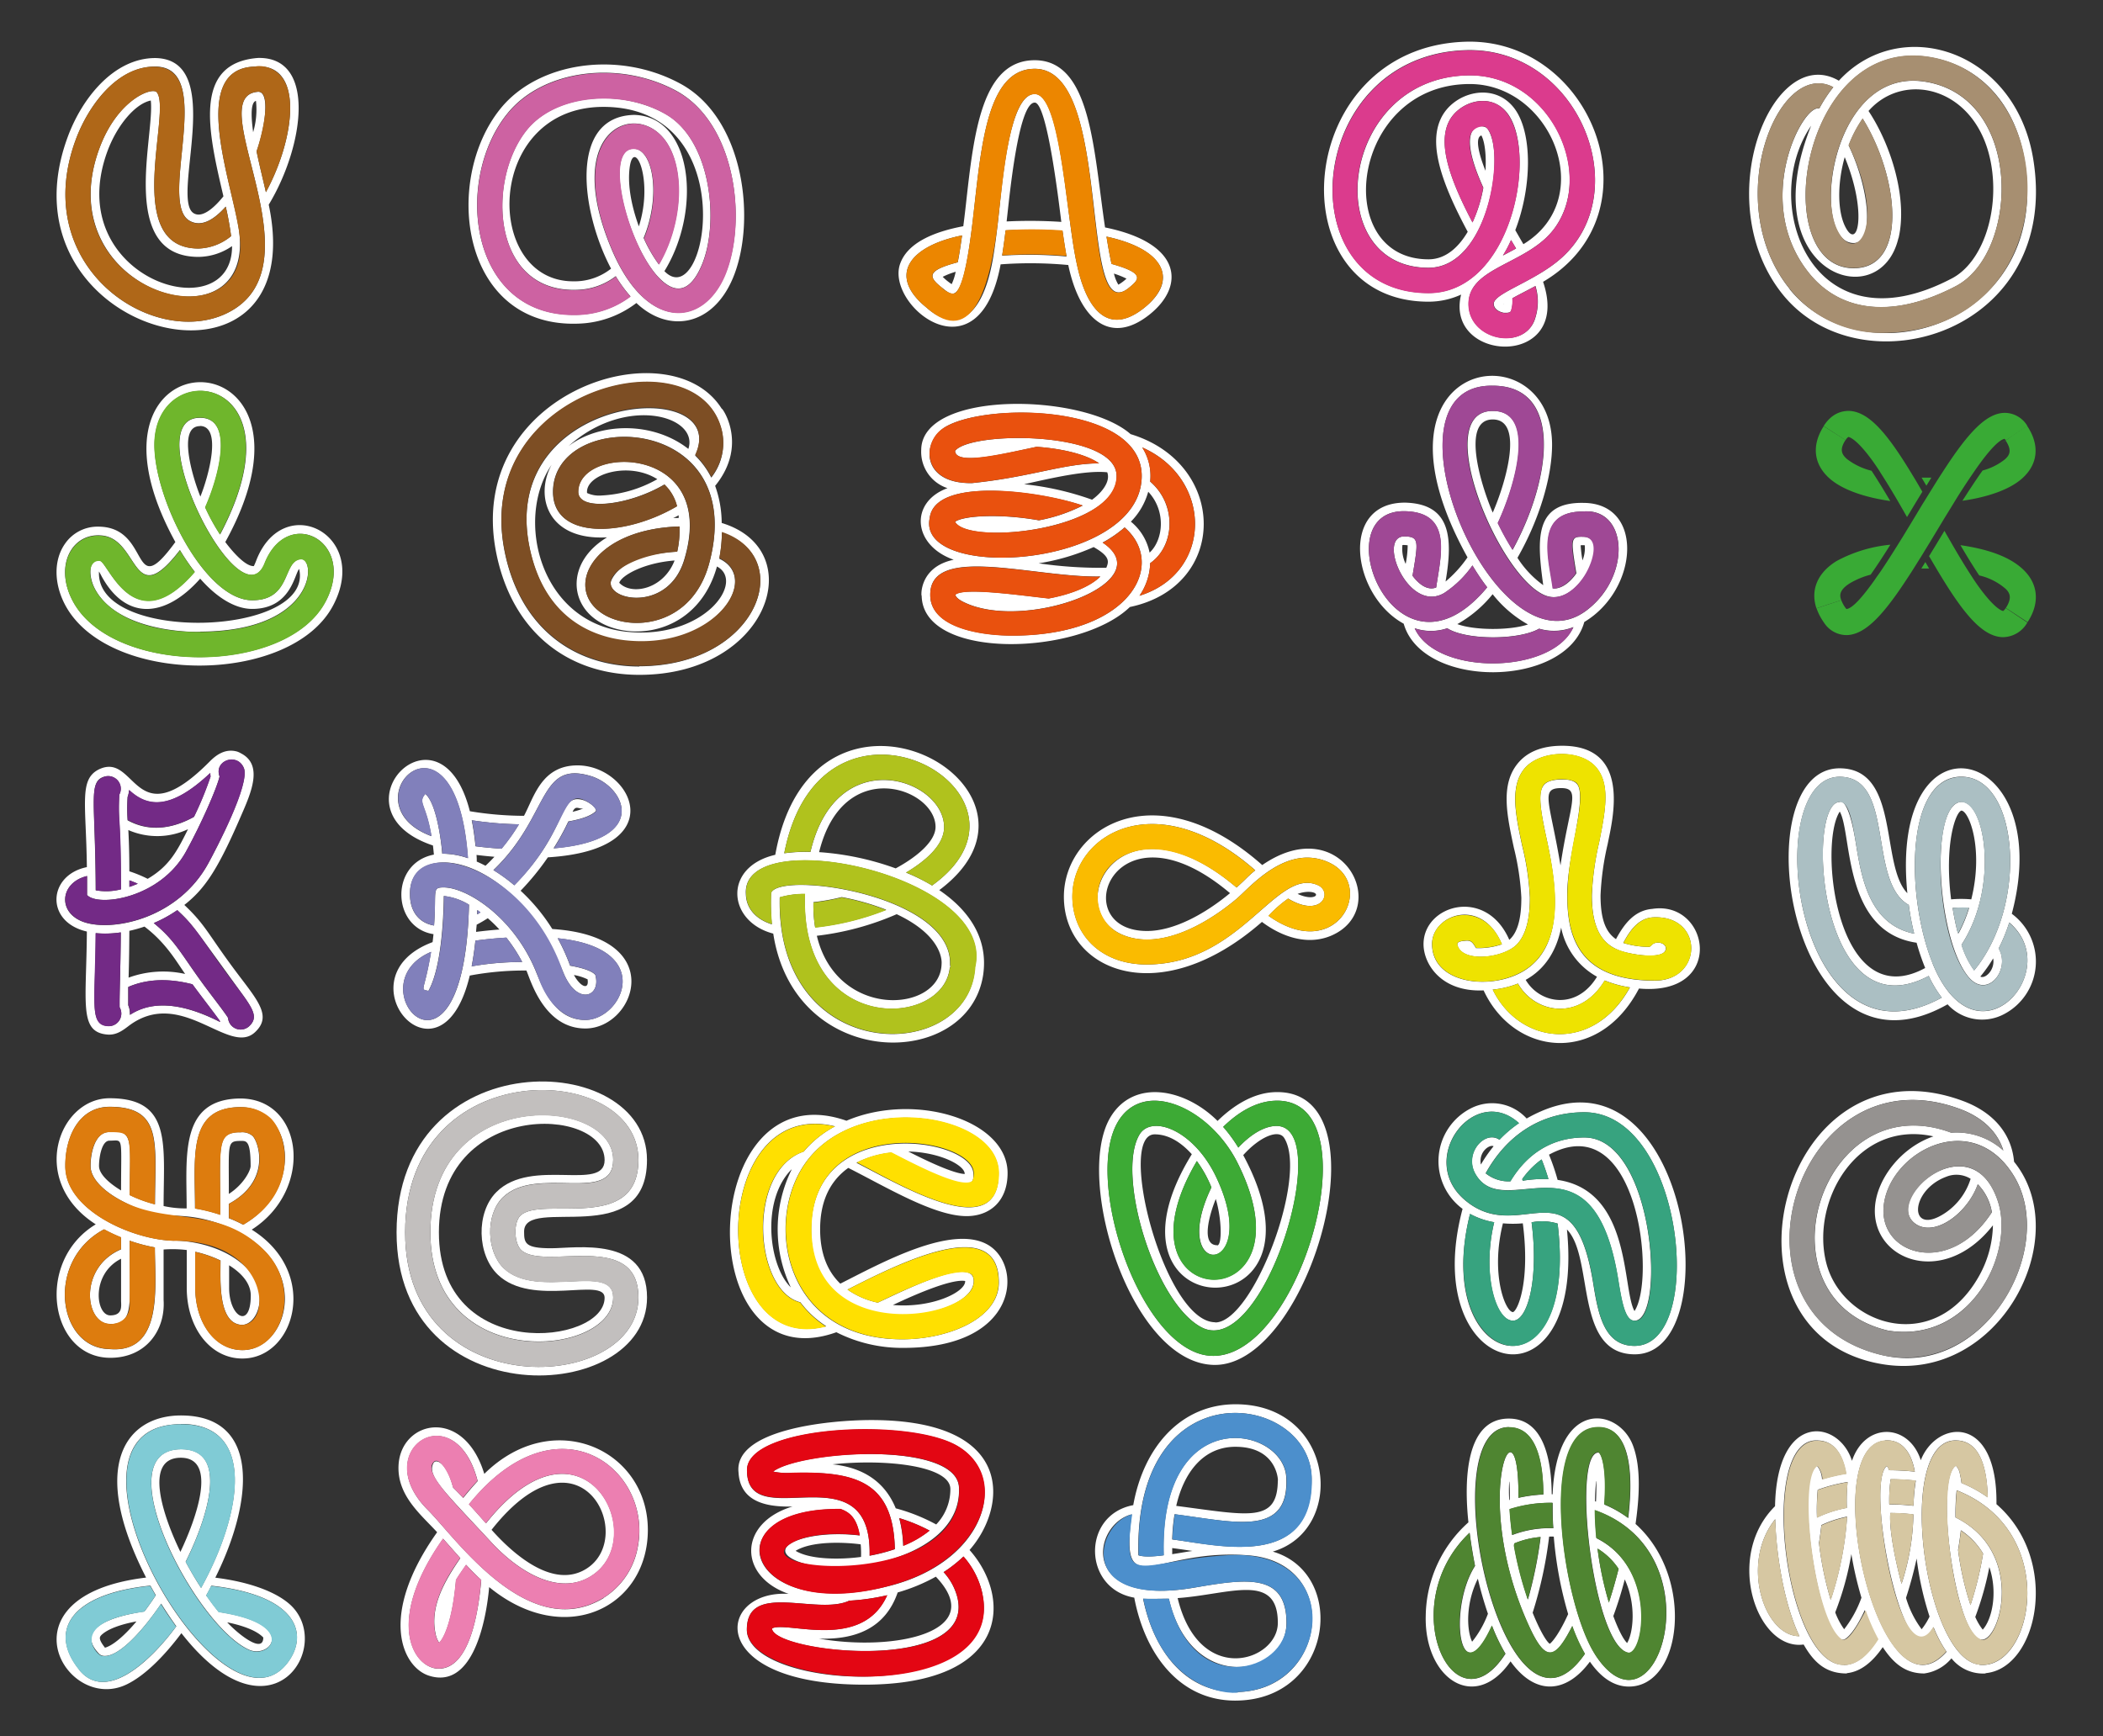<svg id="Layer_2" data-name="Layer 2" xmlns="http://www.w3.org/2000/svg" viewBox="0 0 416.87 344.22">
  <rect x="0" y="0" width="416.87" height="344.22" fill="#333333" stroke="none"/>
  <defs>
    <style>
      .cls-1 {
        fill: none;
      }

      .cls-2 {
        fill: #fff;
      }

      .cls-3 {
        fill: #80cbd5;
      }

      .cls-4 {
        fill: #4c8fcc;
      }

      .cls-5 {
        fill: #d6c7a2;
      }

      .cls-6 {
        fill: #ec7fb1;
      }

      .cls-7 {
        fill: #e30613;
      }

      .cls-8 {
        fill: #4f8531;
      }

      .cls-9 {
        fill: #959290;
      }

      .cls-10 {
        fill: #ffe000;
      }

      .cls-11 {
        fill: #c2bfbe;
      }

      .cls-12 {
        fill: #3daa35;
      }

      .cls-13 {
        fill: #37a37f;
      }

      .cls-14 {
        fill: #dd7c0e;
      }

      .cls-15 {
        fill: #ec8600;
      }

      .cls-16 {
        fill: #cd62a2;
      }

      .cls-17 {
        fill: #db3b8d;
      }

      .cls-18 {
        fill: #af6718;
      }

      .cls-19 {
        fill: #a78f71;
      }

      .cls-20 {
        fill: #eee300;
      }

      .cls-21 {
        fill: #abbfc3;
      }

      .cls-22 {
        fill: #732a86;
      }

      .cls-23 {
        fill: #8180bb;
      }

      .cls-24 {
        fill: #b0c21d;
      }

      .cls-25 {
        fill: #fabb00;
      }

      .cls-26 {
        fill: #6fb62c;
      }

      .cls-27 {
        fill: #9f4895;
      }

      .cls-28 {
        fill: #7d4e24;
      }

      .cls-29 {
        fill: #e9510e;
      }

      .cls-30 {
        fill: #39aa35;
      }
    </style>
  </defs>
  <title>all-concepts</title>
  <g>
    <g>
      <path class="cls-1" d="M52.19,324.66c-1.52-1.6-4.94-2.54-7.11-3C47.3,324.05,52.19,327.93,52.19,324.66Z"/>
      <path class="cls-1" d="M20.78,326.67c2-.53,4.9-3.55,6.27-5.17-3.24.6-5.74,1.54-6.94,2.69C19.75,324.54,19.4,324.91,20.78,326.67Z"/>
      <path class="cls-1" d="M35.86,289.05c-7.65,0-3.28,12.16-.11,18.64C38.9,301.08,43.22,289.05,35.86,289.05Z"/>
      <path class="cls-2" d="M57.37,318c-2.95-2.58-8.29-4.43-14.69-5.22,7.71-15.51,8.82-32.16-6.82-32.16-10.73,0-18.39,9.74-6.9,32.14-29.49,3.52-16,27.12-3.81,21.16,3.46-1.68,7.28-5.42,10.81-10.14C53.88,346.72,66.52,326,57.37,318Zm-41.67,13c-5.95-7.35-2.23-14.95,14.11-16.65.35.64.71,1.28,1.08,1.91-.74,1.13-1.5,2.21-2.26,3.22-6.83,1-13.69,3.49-9,8.37a1.51,1.51,0,0,0,1.1.44c2.56.1,6.8-3.89,11.22-10.36,1.16,1.86,2.11,3.23,3,4.49C29.76,329.48,21,337.57,15.7,331.05Zm5.08-4.38c-1.38-1.76-1-2.13-.67-2.48,1.2-1.15,3.7-2.09,6.94-2.69C25.68,323.12,22.83,326.14,20.78,326.67Zm15.08-44.32c14.86,0,12.28,17.44,4,32.5-1.09-1.67-2.14-3.45-3.06-5.18,4.38-8.79,8.73-22.44-1-22.31-15.09.19,2.81,34.92,13.57,39.75,4.19,1.89,9.94-5.11-6-7.48-.83-1-1.66-2.13-2.48-3.3.36-.63.7-1.26,1-1.91C59.1,316.3,61.18,324,57.07,329.54,43.77,347.42,6.86,282.35,35.86,282.35Zm-.11,25.34c-3.19-6.54-7.54-18.64.11-18.64C43.21,289.05,38.9,301.08,35.75,307.69Zm9.33,14c2.17.44,5.59,1.38,7.11,3C52.19,327.92,47.33,324.08,45.08,321.68Z"/>
      <g>
        <path class="cls-3" d="M41.85,314.42c-.34.65-.68,1.28-1,1.91.82,1.17,1.65,2.28,2.48,3.3,15.77,2.35,10.34,9.44,6,7.48-10.88-4.88-28.7-39.76-13.42-39.76,9.64,0,5.18,13.73.9,22.32.91,1.71,2,3.49,3.06,5.18,8.26-14.94,11-32.66-4.15-32.49-28.7.32,8.25,65.07,21.43,47.14C61.16,324,59.09,316.3,41.85,314.42Z"/>
        <path class="cls-3" d="M31.9,318C26.21,326.31,22,329,20,328.22c-1.14-.46-6.45-6.66,8.59-8.69.76-1,1.52-2.09,2.26-3.22-.37-.63-.73-1.27-1.08-1.91-16.15,1.68-20.13,9.21-14.11,16.65,5.26,6.51,14-1.54,19.24-8.58C34,321.2,33,319.81,31.9,318Z"/>
      </g>
    </g>
    <g>
      <path class="cls-1" d="M236.34,307.48c-1.85-.28-2.91-.43-4-.57,0,.41,0,.81,0,1.21C234.24,307.83,233.71,307.88,236.34,307.48Z"/>
      <path class="cls-1" d="M253.33,321.73c0-10.11-9.58-5.62-19.89-4.9C237.73,334.52,253.33,329.33,253.33,321.73Z"/>
      <path class="cls-1" d="M253.33,293.27c0-7.17-16.26-11.81-20.14,5.28C247.65,300.41,253.33,302,253.33,293.27Z"/>
      <path class="cls-2" d="M252.3,307.61c14.78-4.36,12.26-29.21-7.38-29.21-10.72,0-18.19,8.34-20.28,20-10.26,1.93-10,16.57.2,18.34,2.13,11.25,9,20.41,20,20.41C264.21,337.15,267.29,312,252.3,307.61Zm-19.94-.7c1.07.14,2.11.29,4,.57-2.61.4-2.13.36-4,.64C232.37,307.72,232.37,307.32,232.36,306.91ZM260,293.27c0,17.81-18.06,13.15-27.64,11.93a36.46,36.46,0,0,1,.47-5c11.87,1.52,22.73,4.59,22.14-7.27-.51-10.32-25.2-15-24.31,15.41-1.32.17-3.73.43-5,0C224.69,270.79,260,276.1,260,293.27Zm-26.84,5.28c1.46-6.44,5.25-11.72,11.73-11.72,9.29,0,8.41,8.39,8.41,6.44C253.33,302.06,247.62,300.41,233.19,298.55Zm11.7,36.91c-9.93,0-16.17-8.2-18.27-18.51,1.19.07,3.92,0,5.1,0,4.4,18.93,23.32,15.55,23.32,4.8,0-10-8.11-8.74-18.24-7-23.18,4-20.23-12.6-12.43-14.53-2.4,18.05,4.55,6.53,23.36,8.15C266.2,310,263,335.45,244.89,335.46Zm-11.45-18.63c10.31-.72,19.89-5.21,19.89,4.9C253.33,329.32,237.73,334.53,233.44,316.83Z"/>
      <g>
        <path class="cls-4" d="M225.71,308.34c1.25.44,3.66.18,5,0-.89-30.39,23.8-25.73,24.31-15.41.6,11.9-10.33,8.78-22.14,7.27a36.46,36.46,0,0,0-.47,5c8.32,1.06,28.26,6.3,27.62-12.33C259.43,276,224.7,271.12,225.71,308.34Z"/>
        <path class="cls-4" d="M243.42,308.32c-17.79,1-21.08,7.17-19-8.11C217.2,302,213,318.86,236.8,314.74c10.5-1.82,18.24-2.84,18.24,7,0,9.65-18.66,15.23-23.32-4.8-1.19,0-3.91.09-5.1,0,4.41,21.7,22.2,18.5,18.27,18.51C263.74,335.45,267.28,307,243.42,308.32Z"/>
      </g>
    </g>
    <g>
      <path class="cls-1" d="M393,323.11c1.77-1.91,3-7.26,1.32-12.39a60.89,60.89,0,0,1-2.79,9.89A11.51,11.51,0,0,0,393,323.11Z"/>
      <path class="cls-1" d="M363.79,319.67a14,14,0,0,0,1.77,3.34,22.54,22.54,0,0,0,3.4-6.25,70.78,70.78,0,0,1-2-8.65A58.61,58.61,0,0,1,363.79,319.67Z"/>
      <path class="cls-1" d="M377.82,316.75a19.61,19.61,0,0,0,3.1,6.22,12.74,12.74,0,0,0,1.57-2.51A61.44,61.44,0,0,1,379.93,309,77.08,77.08,0,0,1,377.82,316.75Z"/>
      <path class="cls-2" d="M395.75,298.21c.21-18.1-11.91-16.68-15-8.72-2.36-7.33-11-7.65-13.64.12-2.56-8.16-14.89-9.94-15.25,9-10.11,10-3.58,28.71,5.67,27.42,2.12,3.71,4.51,5.74,8.55,5.74v-.06c2.76-.27,5.13-2.24,7.13-5.16,2.17,3.28,4.54,5.22,8.22,5.22l0,0a8.46,8.46,0,0,0,5.4-3,8,8,0,0,0,6.76,3v-.06C404,330.78,408.54,309.3,395.75,298.21ZM380.92,323a19.61,19.61,0,0,1-3.1-6.22,77.08,77.08,0,0,0,2.11-7.8,61.44,61.44,0,0,0,2.56,11.51A12.74,12.74,0,0,1,380.92,323Zm-1.61-24.47a43.49,43.49,0,0,0-4.81-.27,30.53,30.53,0,0,1,.27-5,46.46,46.46,0,0,1,5,.29A36.55,36.55,0,0,0,379.31,298.5Zm-4.6,1.43a39,39,0,0,1,4.58.28A47,47,0,0,1,376.94,314C376,310.58,374.39,303.42,374.71,299.93ZM365.56,323a14,14,0,0,1-1.77-3.34,58.61,58.61,0,0,0,3.2-11.56,70.78,70.78,0,0,0,2,8.65A22.54,22.54,0,0,1,365.56,323Zm-5-17.06c.19-1.21.35-2.41.48-3.59a22,22,0,0,1,5.1-1.68,65.47,65.47,0,0,1-3.25,16.5A66.15,66.15,0,0,1,360.58,306Zm5.51-7a23.42,23.42,0,0,0-5.9,1.92,41.34,41.34,0,0,1,.15-5.51,32,32,0,0,1,5.92-1.54A38,38,0,0,0,366.09,299Zm-14.18,2.19c.19,7.12,1.75,16.81,4.8,23.24C349.64,324.4,344.93,309.8,351.91,301.17Zm13.59,28.92h0c-11.75.23-17.28-45.63-5-44.47v0c3.4.16,4.9,3.22,5.46,6.58a35.89,35.89,0,0,0-4.77,1.11,4.55,4.55,0,0,0-1-2.68c-4.52,2.65.43,34.48,5.18,34.48.62,0,2.34-1.57,4.3-5.87a38.13,38.13,0,0,0,2.53,5.75C370.33,328.06,368.05,330.07,365.5,330.09Zm8.17-44.48c3.56-.26,5.31,2.7,5.92,6.19a50.63,50.63,0,0,0-5.11-.28l0,0a2,2,0,0,0-.44-.84c-3.92,3,1.77,34.46,6.92,34.46.27,0,1.17-.57,2.35-2.51a23.87,23.87,0,0,0,2.57,4.88C372.4,342.66,360.08,286.62,373.67,285.61Zm18.7,44.44c-11.08-1.2-16.79-45.12-4.45-44.44h0c4.95.15,6,6.34,6.11,11.28a25.68,25.68,0,0,0-5.19-2.85,14.93,14.93,0,0,0-.3-1.71h0a3.14,3.14,0,0,0-.8-1.71c-4.37,2.38-.08,34.48,5.18,34.48,3.65,0,8.52-17.4-5.27-24.23a43,43,0,0,1,.23-5.38C408.58,303.6,403,331.2,392.37,330.05Zm.67-6.94a11.51,11.51,0,0,1-1.47-2.5,60.89,60.89,0,0,0,2.79-9.89C396.11,315.92,394.77,321.25,393,323.11Zm-2.43-4.91a57.87,57.87,0,0,1-2.45-10.88c.23-1.35.41-2.65.55-3.9A14,14,0,0,1,393.1,308,67.71,67.71,0,0,1,390.61,318.2Z"/>
      <g>
        <path class="cls-5" d="M374.71,299.93c-.32,3.47,1.25,10.62,2.23,14.05a47,47,0,0,0,2.35-13.77A39,39,0,0,0,374.71,299.93Z"/>
        <path class="cls-5" d="M365.12,325c-5.39-3.46-8.89-32-4.85-34.35a4.55,4.55,0,0,1,1,2.68,35.89,35.89,0,0,1,4.77-1.11c-.56-3.36-2.06-6.42-5.46-6.58v0c-12.33-1.16-6.76,44.7,5,44.47h0c2.55,0,4.83-2,6.78-5.12a38.13,38.13,0,0,1-2.53-5.75C369.07,320.72,366.45,325.82,365.12,325Z"/>
        <path class="cls-5" d="M393.1,308a14,14,0,0,0-4.39-4.54c-.14,1.25-.32,2.55-.55,3.9a57.87,57.87,0,0,0,2.45,10.88A67.71,67.71,0,0,0,393.1,308Z"/>
        <path class="cls-5" d="M374,290.63a2,2,0,0,1,.44.84l0,0a50.63,50.63,0,0,1,5.11.28c-.62-3.53-2.38-6.45-5.92-6.19-13.52,1-1.36,57.16,12.17,41.85a23.87,23.87,0,0,1-2.57-4.88C376.68,333.53,369.87,293.79,374,290.63Z"/>
        <path class="cls-5" d="M351.91,301.17c-7,8.59-2.33,23.23,4.8,23.24C353.65,318,352.1,308.25,351.91,301.17Z"/>
        <path class="cls-5" d="M360.58,306a65.19,65.19,0,0,0,2.33,11.23,65.72,65.72,0,0,0,3.25-16.5,22,22,0,0,0-5.1,1.68C360.93,303.54,360.77,304.74,360.58,306Z"/>
        <path class="cls-5" d="M387.9,295.48a43,43,0,0,0-.23,5.38c14.34,7.1,8.39,25.42,5.07,24.19-5.82-2.14-8.94-32.28-5-34.44a3.14,3.14,0,0,1,.8,1.71h0a14.93,14.93,0,0,1,.3,1.71,25.68,25.68,0,0,1,5.19,2.85c-.09-4.95-1.16-11.13-6.11-11.28h0c-12.5-.68-6.55,44.48,5,44.48C403.24,330.09,408.14,303.43,387.9,295.48Z"/>
        <path class="cls-5" d="M374.77,293.23a30.53,30.53,0,0,0-.27,5,43.49,43.49,0,0,1,4.81.27,36.55,36.55,0,0,1,.43-5A46.16,46.16,0,0,0,374.77,293.23Z"/>
        <path class="cls-5" d="M360.34,295.39a41.34,41.34,0,0,0-.15,5.51,23.42,23.42,0,0,1,5.9-1.92,38.14,38.14,0,0,1,.17-5.13A32,32,0,0,0,360.34,295.39Z"/>
      </g>
    </g>
    <g>
      <path class="cls-1" d="M116.12,311.08c10.39-6.29-1.14-30.06-18.68-7.79C102.32,308.77,109.88,314.87,116.12,311.08Z"/>
      <path class="cls-2" d="M96,292.2c-4.09-13.41-16.58-10.61-17-1.67-.29,6,4.47,9.76,7.65,13.24-11.83,16.66-6.84,26.94-1.46,28.49h0c8,2.41,11-9.22,11.78-17.61,15,12.28,31.45,4,31.45-11.35C128.42,287.38,109.62,278.75,96,292.2Zm-9,38.63c-4.9,0-10.91-9.13.84-25.77,1.51,1.69,2.08,2.36,3.41,3.85-3,4.39-6.06,9.47-4.92,14.92a5,5,0,0,0,.73,1.86c.85-.78,2.62-4.09,3.34-12.45.53-.89,1.15-1.77,2-3,1,1.06,2,2.08,3,3C94.86,319.4,93.15,330.83,86.94,330.83Zm32.65-14c-14.93,9-29.34-12-34.86-17.5-11.84-11.84,5.42-23.05,9.9-5.7-.86.93-1.82,2.05-2.87,3.34-.63-.67-1.29-1.35-2-2.06-1.3-5-3.42-5.81-3.92-4.81-1.27,2.47,2,5.41,11.5,15.66,5.69,6.15,13.49,10.52,19.64,6.79,12.41-7.52-1.5-34.72-20.7-10.54-1.4-1.59-2.35-2.66-3.37-3.78,17.64-21.84,36.61-6.85,33.42,8.68A14.92,14.92,0,0,1,119.59,316.82ZM97.44,303.29C115,281,126.5,304.8,116.12,311.08,109.88,314.87,102.32,308.77,97.44,303.29Z"/>
      <g>
        <path class="cls-6" d="M92.36,310.21c-.87,1.26-1.49,2.14-2,3-.72,8.36-2.49,11.67-3.34,12.45a5.24,5.24,0,0,1-.74-1.9c-1.18-5.85,2.55-11.45,4.93-14.88l-3.41-3.85c-11.54,16.35-6,25.77-.84,25.77,6.21,0,7.92-11.43,8.42-17.59C94.33,312.29,93.34,311.27,92.36,310.21Z"/>
        <path class="cls-6" d="M92.93,298.22c1,1.12,2,2.18,3.37,3.78,19.21-24.19,33.06,3.05,20.7,10.54-6.45,3.91-14.34-1.05-19.64-6.79-7.59-8.23-13.72-13.94-11.29-16,1-.83,2.91,2,3.71,5.11.69.71,1.35,1.39,2,2.06,1-1.29,2-2.41,2.87-3.34-4.48-17.35-21.74-6.13-9.9,5.7,5.38,5.38,19.89,26.57,34.86,17.5a14.92,14.92,0,0,0,6.76-9.92C129.55,291.33,110.55,276.4,92.93,298.22Z"/>
      </g>
    </g>
    <g>
      <path class="cls-1" d="M170.64,306.17c-3.63-.48-9.84-.62-12.9,1.29,3,1.79,9,1.74,12.94,1.21A19.71,19.71,0,0,0,170.64,306.17Z"/>
      <path class="cls-1" d="M162.37,324.86c15,2.63,33.64-1.3,23.17-12.28a35.83,35.83,0,0,1-7.6,3.14C175.52,322.72,169.72,325.11,162.37,324.86Z"/>
      <path class="cls-1" d="M177.6,299a36.42,36.42,0,0,1,8,3.19,10.08,10.08,0,0,0,2.84-7c0-5.15-14.82-5.81-23.37-4.9C170.94,290.92,175.38,293.6,177.6,299Z"/>
      <path class="cls-2" d="M172.72,281.53c-8.59,0-27.32,1.92-26.32,10.42.33,5.66,5.25,6.87,10.69,6.72-10.75,3.26-10.81,13.83-.76,17.32-14.4-.84-16.72,18,15,18,28.84,0,29.31-17.21,20.86-26.7C199.58,298.93,201.55,281.53,172.72,281.53Zm22,34.43c4.72,22-46.68,19.32-46.68,7.11,0-9.64,13.89-2.76,20.3-5.73a44.25,44.25,0,0,0,7.52-1.08c-4.94,11.1-19.78,5.1-22.8,6.56a1.38,1.38,0,0,0,0,.25c1.5,4.82,40.67,8.6,36.67-6.54a11.64,11.64,0,0,0-2.69-4.85,26.27,26.27,0,0,0,3.94-3.1A16.3,16.3,0,0,1,194.75,316Zm-16.81-.24a35.83,35.83,0,0,0,7.6-3.14c10.48,11-8.22,14.9-23.17,12.28C169.72,325.11,175.52,322.72,177.94,315.72Zm-1.37-1.37c-29.14,7.64-35.65-15.48-9.93-15.17,1.79.63,3.21,1.76,3.8,5.24-9.77-1.18-18.11,1.95-13.4,4.6,7.89,4.45,33.78.44,33.08-14.14-.44-9.18-31.21-7.38-36.85-3.14A13,13,0,0,0,157,292h0c12.6-.33,20.11,1.71,20.38,15.14a36,36,0,0,1-5,1.29c.49-21.46-24.31-3.72-24.31-16.94,0-8.89,32-10.39,41.66-4.82C200,292.57,195.85,309.29,176.57,314.35Zm-5.89-5.68c-4,.54-10,.57-12.94-1.21,3.08-1.92,9.28-1.77,12.9-1.29A19.71,19.71,0,0,1,170.68,308.67Zm14.91-6.45a36.42,36.42,0,0,0-8-3.19c-2.22-5.43-6.66-8.11-12.54-8.72,10.68-1.14,23.38.32,23.37,4.9A10.08,10.08,0,0,1,185.59,302.22Zm-1.31,1.23a20.25,20.25,0,0,1-5.22,3,24.43,24.43,0,0,0-.79-5.49A33.69,33.69,0,0,1,184.28,303.45Z"/>
      <g>
        <path class="cls-7" d="M184.28,303.45a33.69,33.69,0,0,0-6-2.46,24.43,24.43,0,0,1,.79,5.49A20.25,20.25,0,0,0,184.28,303.45Z"/>
        <path class="cls-7" d="M191,308.58a26.27,26.27,0,0,1-3.94,3.1,11.64,11.64,0,0,1,2.69,4.85c4,15.3-35.22,11.22-36.67,6.54a1.38,1.38,0,0,1,0-.25c3-1.46,17.85,4.58,22.8-6.56a44.25,44.25,0,0,1-7.52,1.08c-6.42,3-20.3-3.91-20.3,5.73,0,11.7,51.53,15.46,46.68-7.11A16.3,16.3,0,0,0,191,308.58Z"/>
        <path class="cls-7" d="M172.38,308.4a36,36,0,0,0,5-1.29c-.27-13.52-7.94-15.46-20.38-15.14h0a13,13,0,0,1-3.73-.23c5.34-4,36.4-6.27,36.85,3.14,1,20.25-43.56,17.05-33.13,11,2.77-1.6,8-2.16,13.45-1.5-.59-3.43-2-4.6-3.8-5.24-26.74-.33-18.22,24.18,11.85,14.61,16.67-5.31,21.82-21,11.24-27.15-9.73-5.63-41.66-4-41.66,4.82C148.07,304.62,172.87,287,172.38,308.4Z"/>
      </g>
    </g>
    <g>
      <path class="cls-1" d="M299.17,293.76c-.08,1.23-.08,2.4,0,3.64l.11,0C299.27,296.07,299.25,294.85,299.17,293.76Z"/>
      <path class="cls-1" d="M307.07,304.64a82.18,82.18,0,0,1-3.27,15.09c1.39,3.46,2.71,5.72,3.4,6.16.59-.41,2-2.28,3.65-5.87A76.08,76.08,0,0,1,308,304.64,7.91,7.91,0,0,0,307.07,304.64Z"/>
      <path class="cls-1" d="M291.79,325.5a20,20,0,0,0,3.06-5.61,71.16,71.16,0,0,1-2-6.95C290.53,317.68,290.6,323,291.79,325.5Z"/>
      <path class="cls-1" d="M322.54,325.73c1.17-1.92,1.89-7.49-.52-12.66a74.9,74.9,0,0,1-2.27,7.27C320.78,323.15,321.81,325.08,322.54,325.73Z"/>
      <path class="cls-1" d="M316.4,293.65a35.54,35.54,0,0,0-.27,3.91l.19.06C316.42,296.08,316.44,294.76,316.4,293.65Z"/>
      <path class="cls-2" d="M324.21,302.13c.68-4.8,1.21-11.09-.55-15.65-2.85-7.36-15.1-9.38-15.89,9.76h-.18c-.06-6.92-1.59-15-8.51-15-8.54,0-8.9,12.1-8,20.57a25.26,25.26,0,0,0-8.46,18.44c-.37,12.5,9.71,19.41,16.81,9.12,4.87,6.83,11,6.45,15.73.06,1.87,2.7,4.42,4.94,7.74,4.94C333.5,334.36,336,312.68,324.21,302.13Zm-17,23.76c-.69-.44-2-2.7-3.4-6.16a82.18,82.18,0,0,0,3.27-15.09,7.91,7.91,0,0,1,.92,0A76.08,76.08,0,0,0,310.85,320C309.23,323.61,307.79,325.48,307.2,325.89Zm-8-32.13c.08,1.09.1,2.31.07,3.61l-.11,0C299.09,296.16,299.09,295,299.17,293.76Zm1,12.22a17.11,17.11,0,0,1,5.19-1.26,83.9,83.9,0,0,1-2.52,12.39,70,70,0,0,1-2.75-10.62C300.11,306.32,300.13,306.15,300.16,306Zm7.57-8c0,1.57,0,3.25.14,5a20.68,20.68,0,0,0-8.15,1.35c-.23-1.67-.41-3.38-.51-5.12A26.21,26.21,0,0,1,307.73,297.94Zm-16.44,5.95c.26,2.07.62,4.27,1.06,6.52-5.36,8.32-3.14,26.1,3.36,11.85a36.81,36.81,0,0,0,2.67,5.56C288.28,343.65,276.23,318.27,291.29,303.89Zm.5,21.61c-1.19-2.49-1.26-7.83,1.11-12.56a71.16,71.16,0,0,0,2,6.95A19.85,19.85,0,0,1,291.79,325.5Zm7.29-42.57c5.74,0,6.76,7.64,6.8,13.33a28.19,28.19,0,0,0-4.94.66c.23-21.8-9.66-.57,2,25.21,3.51,7.74,5.34,6.74,8.66.22a35.07,35.07,0,0,0,2.5,5.51C298.17,351,283.38,282.93,299.08,282.93Zm17.06,45c-6.54-10.26-11.4-45,.63-45,7,0,6.8,11,5.94,18a22.33,22.33,0,0,0-4.72-2.68c.51-6.54-.43-10-1.17-10.31-5.43,0-1.05,38.88,6.09,39.74l0,0c3-.29,5.41-16.82-6.49-22.76-.18-1.88-.28-3.83-.29-5.53C340.86,308.06,328.16,346.79,316.14,327.92Zm.26-34.27c0,1.11,0,2.43-.08,4l-.19-.06A36.89,36.89,0,0,1,316.4,293.65Zm6.14,32.08c-.73-.65-1.76-2.58-2.79-5.39a74.9,74.9,0,0,0,2.27-7.27C324.43,318.24,323.71,323.81,322.54,325.73Zm-3.65-8a67.69,67.69,0,0,1-2.24-10.58.75.75,0,0,1,0-.16,13.44,13.44,0,0,1,4.15,4C320.28,313.26,319.63,315.55,318.89,317.74Z"/>
      <g>
        <path class="cls-8" d="M300.08,306.49a70,70,0,0,0,2.75,10.62,83.9,83.9,0,0,0,2.52-12.39,17.11,17.11,0,0,0-5.19,1.26C300.13,306.15,300.11,306.32,300.08,306.49Z"/>
        <path class="cls-8" d="M292.35,310.41c-.44-2.25-.8-4.45-1.06-6.52-15.06,14.38-3,39.76,7.09,23.93a36.81,36.81,0,0,1-2.67-5.56C289.27,336.38,286.85,319,292.35,310.41Z"/>
        <path class="cls-8" d="M303,322.13c-11.7-25.8-1.8-46.95-2-25.21a28.19,28.19,0,0,1,4.94-.66c0-5.69-1.06-13.33-6.8-13.33-15.6,0-.93,68.11,15.05,44.93a35.07,35.07,0,0,1-2.5-5.51C308.13,329.23,306.31,329.48,303,322.13Z"/>
        <path class="cls-8" d="M320.84,311a13.44,13.44,0,0,0-4.15-4,.75.75,0,0,0,0,.16,67.69,67.69,0,0,0,2.24,10.58C319.63,315.55,320.28,313.26,320.84,311Z"/>
        <path class="cls-8" d="M316.11,299.35c0,1.7.11,3.64.29,5.53,11.78,5.88,9.53,22.46,6.49,22.76l0,0c-7.17-.86-11.5-39.74-6.09-39.74.74.33,1.68,3.77,1.17,10.31a22.33,22.33,0,0,1,4.72,2.68c.93-7.54.91-18.79-6.59-17.95-11.3,1.27-6.27,35.08,0,44.95C328.24,346.92,340.74,308,316.11,299.35Z"/>
        <path class="cls-8" d="M299.21,299.17c.1,1.74.28,3.45.51,5.12a20.65,20.65,0,0,1,8.15-1.35c-.11-1.75-.16-3.43-.14-5A26.17,26.17,0,0,0,299.21,299.17Z"/>
      </g>
    </g>
  </g>
  <g>
    <g>
      <path class="cls-1" d="M385.81,233.29c-7.31,2.66-7.53,12-.28,7.22a12.69,12.69,0,0,0,5.1-6.81A5.33,5.33,0,0,0,385.81,233.29Z"/>
      <path class="cls-1" d="M371.68,239.14c.46-5.56,5.24-11.7,11.58-13.85-15.12-3.35-24.39,13-21.23,25.15s21.32,18.62,30.3,2.48a21.38,21.38,0,0,0,2.72-10C385.26,255.46,370.78,249.83,371.68,239.14Z"/>
      <path class="cls-2" d="M373.24,270.47c23.19,3.76,38.1-25.25,26-40.15-.52-5.92-4.52-9.94-10-12C352.9,204.66,337.9,264.72,373.24,270.47Zm.06-1.77c-33.55-7.7-17.43-61.11,15.33-48.8,4.42,1.66,7.36,4.53,8.49,8.19a13.82,13.82,0,0,0-10.34-3.54c-26-9.67-39,33-12.51,39.24l0,0c16.42,2.6,25.15-15.39,21.78-25.62-5.29-16.06-23.66.18-16,4.68h0c3.93,2.18,10.07-2.59,12-8.06a10.17,10.17,0,0,1,2.79,5.54c-8.27,12.81-22.26,8.6-21.45-1.07.9-10.73,17.49-19.89,25.86-6.06C407.89,247.54,393.36,273.3,373.3,268.7Zm21.75-25.78a21.38,21.38,0,0,1-2.72,10c-8.91,16-27.13,9.76-30.3-2.48s6.07-28.51,21.23-25.15c-6.34,2.15-11.12,8.29-11.58,13.85C370.79,249.81,385.24,255.48,395.05,242.92Zm-9.24-9.63a5.33,5.33,0,0,1,4.82.41,12.69,12.69,0,0,1-5.1,6.81C378.31,245.27,378.46,236,385.81,233.29Z"/>
      <path class="cls-9" d="M399.23,233.22c-8.35-13.8-25-4.68-25.86,6.06-.79,9.46,13.06,14.06,21.45,1.07a10.17,10.17,0,0,0-2.79-5.54c-1.91,5.47-8,10.24-12,8.06h0c-7.4-4.34,10.63-20.93,16-4.68,3.29,10-5.12,28.26-21.78,25.62l0,0c-26.5-6.26-13.53-48.91,12.51-39.24a13.82,13.82,0,0,1,10.34,3.54c-1.13-3.66-4.07-6.53-8.49-8.19-32.75-12.3-48.91,41.09-15.33,48.8C394.11,272.87,407.67,247.18,399.23,233.22Z"/>
    </g>
    <g>
      <path class="cls-1" d="M180.05,228.29c4,2,8.93,4.35,11.23,4.46C191.34,231,186.35,228.42,180.05,228.29Z"/>
      <path class="cls-1" d="M156.88,231.86c-6.06,6.14-4.49,19.17-.17,23.36A26.72,26.72,0,0,1,156.88,231.86Z"/>
      <path class="cls-1" d="M177,258.72c7.65.65,14.52-2.52,14.32-4.76C188.27,253.44,179.7,257.42,177,258.72Z"/>
      <path class="cls-2" d="M196,246.89c-7.12-4.38-21.34,3.52-29.43,7.6-2.65-2.55-4-6.16-4-10.77,0-4.94,1.53-9.28,5.58-12.18,7.45,3.75,17,9.56,23.45,9.56,4.6,0,8.13-2.94,8.13-8.53,0-10.55-18.46-16.13-31.94-10.38-29.75-10.41-31.13,52.37-2,41.93a28.76,28.76,0,0,0,13.33,3.1C201.82,267.22,202.81,251.11,196,246.89Zm-30.46-23.6a20.75,20.75,0,0,0-6.21,5c-11.37,3.92-9.86,27.57-.67,29.89a20,20,0,0,0,5.11,4.74C140.13,269.16,140.34,217.22,165.49,223.29Zm-8.61,8.57a26.72,26.72,0,0,0-.17,23.36C152.39,251,150.82,238,156.88,231.86ZM179,265.52c-24.12.14-27.79-24.37-18.77-35.72,10.76-13.54,37.65-8.71,37.72,2.73.11,14.12-18.9,2.74-28.18-2a19.64,19.64,0,0,1,6.86-2c6.48,3.41,11.23,5.75,14.14,6,1.93.14,2.29-.16,2.16-2-.5-7.15-32.14-11.75-32.14,11.32S192.29,262,193,254.25c.52-5.71-13.83,1.65-19,4a16.41,16.41,0,0,1-6-2.59c9.83-5,30.07-15.34,30-1.38C198,261.24,188.37,265.46,179,265.52Zm1-37.23c6.26.13,11.29,2.73,11.23,4.46C189,232.64,184.05,230.33,180.05,228.29ZM177,258.72c2.75-1.3,11.32-5.28,14.32-4.76C191.46,256.12,184.82,259.39,177,258.72Z"/>
      <g>
        <path class="cls-10" d="M158.61,258.22c-9.15-2.31-10.76-26,.67-29.89a20.72,20.72,0,0,1,6.21-5c-25.1-6.06-25.39,45.88-1.77,39.67A20.25,20.25,0,0,1,158.61,258.22Z"/>
        <path class="cls-10" d="M168,255.67a16.41,16.41,0,0,0,6,2.59c6.4-3.13,15.78-7.33,18.49-5.67.62.38.88,2.08-.16,3.42-5,6.46-31.46,8.71-31.46-12.29,0-23.27,32.16-18.38,32.16-11.15,0,.87-.16,1.48-.42,1.64-2.18,1.31-10.56-3-15.9-5.76a19.64,19.64,0,0,0-6.86,2c8.61,4.44,28.29,16.36,28.18,2a7.19,7.19,0,0,0-.29-1.92c-2.8-10-27.29-13.57-37.43-.81C151.2,241.2,155,265.52,179,265.52c8.11,0,18.95-3.65,18.95-11.27C198,240.6,178.29,250.44,168,255.67Z"/>
      </g>
    </g>
    <g>
      <path class="cls-1" d="M98.68,252.66c-4.11-3.93-4.38-12.31-.26-16.4,7-6.92,21.43,0,21.43-6.31C119.85,219.22,87,218,87,244.33c0,26,32.84,22.32,32.84,12.9C119.85,253,105.51,259.2,98.68,252.66Z"/>
      <path class="cls-2" d="M109.23,247.47c-5.14,0-5.34-1-5.34-3.31,0-7.31,24.37,4,24.36-14.22,0-21.95-49.6-23.58-49.64,14.38,0,36.63,49.65,34.24,49.65,12.91C128.26,245,114.28,247.47,109.23,247.47Zm-28.92-3.15c0-35.7,46.23-34,46.24-14.38,0,14.72-19.31,7-23.41,11.08-1.36,1.35-1.27,5.41.17,6.8,4.38,4.19,23.24-4.13,23.24,9.41C126.55,276.21,80.27,278.76,80.31,244.32Z"/>
      <path class="cls-2" d="M99.85,251.43c-3.41-3.27-3.66-10.56-.23-14,6.62-6.58,21.94,1.46,21.93-7.52,0-12.66-36.21-14.79-36.24,14.38,0,28.11,36.24,24.78,36.24,12.9C121.55,250.19,106.41,257.71,99.85,251.43ZM87,244.33C87,218,119.85,219.22,119.85,230c0,6.35-14.46-.61-21.43,6.31-4.12,4.09-3.85,12.47.26,16.4,6.83,6.54,21.17.37,21.17,4.57C119.85,266.65,87,270.33,87,244.33Z"/>
      <path class="cls-11" d="M103.31,247.82c-1.44-1.39-1.53-5.45-.17-6.8,4.1-4.07,23.41,3.64,23.41-11.08,0-19.64-46.2-21.32-46.24,14.38,0,34.44,46.24,31.89,46.24,12.91C126.55,243.69,107.69,252,103.31,247.82Zm-18-3.49c0-29.17,36.24-27,36.24-14.38,0,9-15.31.94-21.93,7.52-3.43,3.4-3.18,10.69.23,14,6.56,6.28,21.7-1.24,21.7,5.8C121.55,269.11,85.28,272.44,85.31,244.33Z"/>
    </g>
    <g>
      <path class="cls-1" d="M241.27,246.91c1,0,.95-5.13-.27-9.17C239.77,240.72,238,246.91,241.27,246.91Z"/>
      <path class="cls-1" d="M236.2,228.87c-2.73-3.08-7.5-5.34-8.85-3-4.63,7.92,5.27,36.34,13.54,36.34,9,0,20.34-37.75,12-37.25-2.07.13-4.38,1.76-6.48,4.12C265.7,264.84,215,263.31,236.2,228.87Z"/>
      <path class="cls-2" d="M252.35,216.54c-3.92.25-7.7,2.47-11,5.69-6.43-6.43-16.7-8.47-21.29-.63-7.2,12.32,4.26,49,20.79,49C259.86,270.58,275.38,215.11,252.35,216.54Zm-15.27,51.6c-12.54-4.91-21.8-34.92-15.51-45.68,5.2-8.9,18.31-2.62,23.68,7.95,16,31.58-26.13,30.53-8-.22a24.17,24.17,0,0,1,2.89,5.21c-8.88,18.43,10.27,17.8,1-1.93-4.44-9.47-12.89-12.59-15.29-8.49-4.63,7.93,3.05,33.36,12.35,38.18,12.39,6.41,26.68-40.67,14.54-39.93-2.39.15-5,1.83-7.27,4.28a29.22,29.22,0,0,0-3-4.1c3-2.94,6.41-4.95,10-5.17C273.76,216.89,256.3,275.67,237.08,268.14Zm3.81-6c-10.09,0-19.64-37.25-12-37.25,3.1,0,5.6,2,7.36,3.94-21.21,34.47,29.5,36,10.19.18,3.2-3.59,7-5.24,8.13-3.39C259.33,233.25,248.37,262.18,240.89,262.18Zm.38-15.27c-3.29,0-1.5-6.19-.27-9.17C242.22,241.77,242.27,246.91,241.27,246.91Z"/>
      <path class="cls-12" d="M252.46,218.24c-3.56.22-7,2.23-10,5.17a29.22,29.22,0,0,1,3,4.1c2.32-2.45,4.88-4.13,7.27-4.28,12.1-.74-2.12,46.36-14.54,39.93-9.31-4.82-17-30.26-12.35-38.18,2.39-4.09,10.84-1,15.29,8.49,9.21,19.63-9.93,20.45-1,1.93a24.17,24.17,0,0,0-2.89-5.21c-18.15,30.77,24.08,31.94,8,.22-5.66-11.14-18.67-16.53-23.68-7.95-6.3,10.77,3,40.78,15.51,45.68C256.29,275.67,273.77,216.89,252.46,218.24Z"/>
    </g>
    <g>
      <path class="cls-1" d="M324,259.92c4.24-6.38.79-40.64-16.95-31a42.8,42.8,0,0,1,1.71,5C323.46,236.06,321.51,255.56,324,259.92Z"/>
      <path class="cls-1" d="M297.89,242.53c-2.45,9.89.43,17.59,2,17.6,1-.38,3.42-6.22,1.94-17.6A22.84,22.84,0,0,1,297.89,242.53Z"/>
      <path class="cls-1" d="M293.58,230.83a27.75,27.75,0,0,1,2.53-3.58C295.4,226.85,293.12,228.22,293.58,230.83Z"/>
      <path class="cls-2" d="M302.62,221.75a9.24,9.24,0,0,0-11.09-2h0a11.75,11.75,0,0,0-1.61,19.91c-9,33.77,24.37,41.31,20.69,4.09,5.45,5.58,1.36,24.75,13.46,24.75C343.26,268.47,334.38,203.68,302.62,221.75ZM291.4,240.66a15.35,15.35,0,0,0,4.79,1.65c-2.45,10.16.22,19.52,3.73,19.52,2.89,0,5.15-8.2,3.68-19.5a10.58,10.58,0,0,1,5.16.25C313.13,278.16,283.52,272.08,291.4,240.66Zm10.46,1.87c1.48,11.38-.94,17.22-1.94,17.6-1.5,0-4.53-7.5-2-17.6A22.85,22.85,0,0,0,301.86,242.53ZM324,266.83c-6.08,0-7.22-6.43-8.19-12.42-4-24.65-14.39-7.13-25.44-16.5-9.64-8.17,1.95-23.26,10.72-15.24a23.39,23.39,0,0,0-3.87,3.29c-2.87-2-7.12,2.71-4.75,6.81,5.81,10,23.35-9.66,28.28,20.84.75,4.63,1.41,8.23,3.23,8.22,6.27,0,4-36.32-9.94-36.32-6.38,0-11.35,3.19-14.65,8.69a7.23,7.23,0,0,1-4.9-1.59c4.1-7.42,10.81-12.1,19.55-12.1C333.82,220.51,338.34,266.79,324,266.83Zm-30.46-36c-.45-2.55,1.79-4,2.53-3.58A27.75,27.75,0,0,0,293.58,230.83ZM324,259.92c-2.49-4.35-.54-23.86-15.24-26a42.8,42.8,0,0,0-1.71-5C324.64,219.36,328.31,253.44,324,259.92Zm-17.06-26.17a26.7,26.7,0,0,0-5.1.33,2.81,2.81,0,0,0-.1-.31,16.44,16.44,0,0,1,3.85-3.91C306.08,231.08,306.53,232.38,306.94,233.75Z"/>
      <g>
        <path class="cls-13" d="M306.94,233.75c-.41-1.37-.86-2.67-1.35-3.89a16.44,16.44,0,0,0-3.85,3.91,2.81,2.81,0,0,1,.1.31A27.2,27.2,0,0,1,306.94,233.75Z"/>
        <path class="cls-13" d="M303.6,242.33c1.41,10.84-.63,19.84-3.9,19.48s-5.91-9.56-3.51-19.5a15.35,15.35,0,0,1-4.79-1.65c-7.78,31,21.77,37.88,17.36,1.92A10.58,10.58,0,0,0,303.6,242.33Z"/>
        <path class="cls-13" d="M314.08,220.51c-8.58,0-15.36,4.51-19.55,12.1a7.23,7.23,0,0,0,4.9,1.59c3.26-5.43,8.18-8.69,14.65-8.69,14.12,0,16.12,37,9.94,36.32-1.83,0-2.49-3.6-3.23-8.22-5-30.69-22.4-10.66-28.28-20.84-2.37-4.1,1.87-8.83,4.75-6.81a23.39,23.39,0,0,1,3.87-3.29c-8.76-8-20.37,7.06-10.72,15.24,11,9.3,21.47-8.08,25.44,16.5.93,5.76,2,12.44,8.19,12.42C338.35,266.79,333.79,220.51,314.08,220.51Z"/>
      </g>
    </g>
    <g>
      <path class="cls-1" d="M21.7,226.14c-1.6,0-2.08,3.49-2.07,5.06S21.47,234.49,24,236C24,224.86,24.5,226.14,21.7,226.14Z"/>
      <path class="cls-1" d="M49.7,231.24c0-5.26-.91-5.05-2-5.05-2.74,0-2.29.41-2.3,10.51C48.22,234.88,49.61,232.24,49.7,231.24Z"/>
      <path class="cls-1" d="M49.7,256.9c0-2.64-2.06-4.65-4.29-6,0,1.46,0,2.89,0,4.51C45.42,261.11,49.7,263.63,49.7,256.9Z"/>
      <path class="cls-1" d="M21.85,260.78c2.69,0,2.15-1.08,2.15-11.23C18,252.57,19,260.78,21.85,260.78Z"/>
      <path class="cls-2" d="M49.9,243.78c12.42-7.94,10.28-26-2.3-26h0C35.52,217.91,37,229.22,37,239.57a19.66,19.66,0,0,1-4.57-.47c0-12.18,1.7-21.37-10.71-21.37-10.11,0-16.17,16.38-2.74,25-12.14,7.34-9.15,26.46,2.89,26.46,7,0,10.94-5.38,10.56-11.47v-10a23.46,23.46,0,0,1,4.59.1c0,3.91,0,5.42,0,7.51,0,8,4.75,14,11,14C58.53,269.37,63.46,252.25,49.9,243.78Zm-2.29-24.29h0c10.49,0,12.89,16.21.59,23.31a30.42,30.42,0,0,0-2.85-1.3v-2.83c8.46-4.59,5.93-12.26,4.72-13.46a3.17,3.17,0,0,0-2.43-.72,6.26,6.26,0,0,0-.78,0c-3.88.4-3.22,2.91-3.21,16.33a32,32,0,0,0-5-1.25C38.68,229.43,37.1,219.6,47.61,219.49Zm.07,6.7c1.14,0,2-.19,2,5.05-.09,1-1.48,3.64-4.32,5.46C45.39,226.67,44.92,226.22,47.68,226.19ZM21.61,267.46h0c-10.28-.25-12.61-17.55-1-23.73A32.63,32.63,0,0,0,24,245.32v2.37c-8.5,3.62-7.2,14.8-2.15,14.8,4.81,0,3.85-3.64,3.85-16.52a31.75,31.75,0,0,0,5,1.33C30.7,254.84,32.53,268.48,21.61,267.46Zm.24-6.68c-2.9,0-3.86-8.22,2.15-11.23v8.25C24,258.87,24.4,260.78,21.85,260.78Zm26.22,6.88c-5.33,0-9.35-5.29-9.35-12.3,0-2.23,0-4.11,0-7.19a23.12,23.12,0,0,1,5,1.73c0,3.75-.59,12.6,4.28,12.76h0c3.34-.14,5.35-6.86.91-11.26-6-6-15.87-5.42-14.12-5.42-7.94,0-21.72-5.83-21.83-14.7-.07-6,2.78-11.86,8.77-11.86,10.7,0,9,7.42,9,19.33a25.61,25.61,0,0,1-5-1.83c0-10.51,1.07-13.32-4.52-12.45-2.46.38-3.28,4.28-3.25,6.75S20.6,236.17,24,238c8.91,4.77,10.88,1.53,19.68,4.67C62.55,249.39,57.45,267.66,48.07,267.66Zm-2.65-12.3c0-1.62,0-3.05,0-4.51,2.23,1.4,4.29,3.41,4.29,6C49.7,263.66,45.42,261.07,45.42,255.36ZM21.7,226.14c2.81,0,2.3-1.18,2.3,9.87-2.53-1.52-4.35-3.31-4.37-4.81S20.1,226.14,21.7,226.14Z"/>
      <g>
        <path class="cls-14" d="M30.7,247.3a31.75,31.75,0,0,1-5-1.33c0,.16,0,11.89,0,12,.45,5.29-5.16,4.48-3.86,4.48-5.09,0-6.29-11.21,2.15-14.8v-2.37a32.63,32.63,0,0,1-3.33-1.58c-11.66,6.18-9.33,23.48,1,23.73h0C32.31,268.46,30.7,255.32,30.7,247.3Z"/>
        <path class="cls-14" d="M38.68,239.62a32,32,0,0,1,5,1.25c0-13.88-.81-16.33,4-16.38a3.17,3.17,0,0,1,2.43.72c1.07,1.07,4,8.75-4.72,13.46v2.83a30.42,30.42,0,0,1,2.85,1.3c10.9-6.29,9-17.6,5.39-21.14a8.53,8.53,0,0,0-6-2.17C37,219.49,38.68,229.68,38.68,239.62Z"/>
        <path class="cls-14" d="M24,238c-3.4-1.81-6-4.26-6.07-6.75s.79-6.8,3.77-6.8c4.75,0,4,.34,4,12.5a25.61,25.61,0,0,0,5,1.83c0-12.13,1.6-19.33-9-19.33-6,0-8.84,5.87-8.77,11.86C13,240.18,26.86,246,34.76,246c18.42,0,19.45,16.42,13.21,16.68h0c-4.83-.16-4.27-8.93-4.28-12.76a23.12,23.12,0,0,0-5-1.73c0,3,0,4.94,0,7.19,0,6.42,3.62,12.53,9.71,12.28,7.84-.32,11.25-12.57,4-19.78C43.33,238.87,33.52,243.08,24,238Z"/>
      </g>
    </g>
  </g>
  <g>
    <g>
      <path class="cls-1" d="M188.65,56.35a10.79,10.79,0,0,0,.79-2.45,14.92,14.92,0,0,0-2.57,1A10.75,10.75,0,0,0,188.65,56.35Z"/>
      <path class="cls-1" d="M223.3,55.21a17.31,17.31,0,0,0-2.49-1,7.57,7.57,0,0,0,.88,2.2A8.47,8.47,0,0,0,223.3,55.21Z"/>
      <path class="cls-1" d="M205.11,20.34c-3.35,0-5.15,19.92-5.57,23.56a95.54,95.54,0,0,1,10.84.09C210.05,41.46,207.64,20.34,205.11,20.34Z"/>
      <path class="cls-2" d="M219.05,45.09c-2.29-15.27-2.73-33.15-13.94-33.15-10.46,0-12.06,14.39-13.61,28.31-.19,1.71-.37,3.22-.55,4.6-6,1.13-11.11,3.35-12.54,7.5-2.85,8.26,15.63,23.22,19.94.06a80.33,80.33,0,0,1,13.41.13C214,63.23,220,68.68,227.93,62.31,234.94,56.67,234.32,48.19,219.05,45.09Zm-20.4,5.59c.25-1.59.48-3.28.69-5a86.94,86.94,0,0,1,11.28.1c.25,1.77.51,3.48.8,5.07A83.51,83.51,0,0,0,198.65,50.68Zm.89-6.78c.56-4.84,2.3-23.56,5.57-23.56,2.53,0,4.94,21.12,5.27,23.65A95.54,95.54,0,0,0,199.54,43.9Zm27.15,17.22c-6.91,5.42-11.19.46-13.14-8.37-.13-.57-.25-1.16-.37-1.77-2-10.44-3.06-32.34-8.07-32.34-5.19,0-6.46,18.18-7.29,25.36-.26,2.23-.56,4.66-.92,6.83-2.25,13.66-8.23,14.62-13.19,10.19h0c-7.76-6.23-3.67-12.19,7-14.35-.31,2.23-.59,4-.86,5.33-6.47,1.7-5.76,3-2.92,5.2,2.07,1.65,3.72,3.07,5.57-10.85.08-.61.15-1.21.23-1.8.18-1.46.33-2.87.47-4.11,1.47-13.18,3-26.8,11.92-26.8,15.67,0,8.53,51.58,18.61,43.46,2.11-1.7,3.36-2.9-3.39-4.78-.31-1.37-.64-3.13-1-5.41C230.84,49.38,233.81,55.54,226.69,61.12Zm-39.82-6.24a14.92,14.92,0,0,1,2.57-1,10.79,10.79,0,0,1-.79,2.45A10.38,10.38,0,0,1,186.87,54.88Zm34.82,1.56a7.57,7.57,0,0,1-.88-2.2,17.31,17.31,0,0,1,2.49,1A8.8,8.8,0,0,1,221.69,56.44Z"/>
      <g>
        <path class="cls-15" d="M199.34,45.63c-.21,1.77-.44,3.46-.69,5a82.39,82.39,0,0,1,12.77.12c-.29-1.59-.55-3.3-.8-5.07A86.93,86.93,0,0,0,199.34,45.63Z"/>
        <path class="cls-15" d="M219.33,46.91c.36,2.28.69,4,1,5.41,6.75,1.88,5.47,3.1,3.39,4.78-10.33,8.32-2.76-43.46-18.61-43.46-8.93,0-10.45,13.62-11.92,26.8-.14,1.24-.29,2.65-.47,4.11-.08.59-.15,1.19-.23,1.8-.3,2.27-1.34,10.23-3.09,11.7-.92.77-3.33-1.52-2.49-.85-2.86-2.27-3.56-3.5,2.93-5.2.27-1.35.55-3.1.86-5.33-10.94,2.21-14.59,8.26-7,14.35h0c9.21,8.21,12.69-4.71,14.11-17,1.13-9.78,2.39-25.36,7.29-25.36s6.1,21.91,8.07,32.34c.12.61.24,1.2.37,1.77,1.95,8.85,6.31,13.89,13.31,8.24C233.28,55.81,231.52,49.53,219.33,46.91Z"/>
      </g>
    </g>
    <g>
      <path class="cls-1" d="M124.82,33.2c-.47,3.53.4,7.82,1.82,11.68C129.67,35.44,125.62,27.14,124.82,33.2Z"/>
      <path class="cls-1" d="M114.35,55.77a11.57,11.57,0,0,0,6.83-2.5c-6-11.24-8.44-30.18,4.56-30.48v0c11.6.22,13.48,18.82,6,31,8.41,8.6,15.81-32.58-12.1-32.58C95.9,21.2,95.7,56.5,114.35,55.77Z"/>
      <path class="cls-2" d="M134.92,16.62h0c-12.41-6.76-28.28-4.25-35.69,4.89-11.6,14.31-7.82,43.57,15.47,42.65a19.85,19.85,0,0,0,11.45-4.09c6.3,6,15.06,4.69,19.11-4.89C149.93,44.13,147.74,23.61,134.92,16.62Zm8.77,37.9c-4.4,10.38-15.66,11.13-22.51-5.24-10.07-24,5.47-29.71,11.06-20.88,3.58,5.66,2.94,16.19-1.66,24a28,28,0,0,1-3-5.22c3.17-7.6,2.13-16.13-1.1-17.52a1.92,1.92,0,0,0-.83-.17,2.28,2.28,0,0,0-1.36.36c-4.09,3,1,20.6,7,25.85,2.85,2.53,5.6,2.07,7.81-3.15,3.55-8.37,1.91-25-7.37-30.06s-21.77-3.58-27.28,3.22c-8.09,10-7,32.41,10,31.74a13.18,13.18,0,0,0,7.61-2.7,26.75,26.75,0,0,0,2.92,4,18.32,18.32,0,0,1-11.3,3.66c-20.82,0-23.68-26.86-13.11-39.9,7-8.7,22.11-10.7,33.56-4.47.29.16.57.33.85.5C146.14,25.58,148,44.42,143.69,54.52Zm-12-.74c7.54-12.21,5.56-30.75-6-31v0c-13,.3-10.54,19.19-4.56,30.48a11.63,11.63,0,0,1-7.52,2.51c-17.86,0-17.55-34.58,6-34.58C147.49,21.2,140.18,62.42,131.73,53.78ZM124.82,33.2c.8-6.07,4.82,2.32,1.82,11.68C125.22,41,124.35,36.73,124.82,33.2Z"/>
      <path class="cls-16" d="M135,18.61c-.28-.17-.56-.34-.85-.5-11.45-6.23-26.51-4.23-33.56,4.47-10.74,13.26-7.6,40.73,14.08,39.88A18.19,18.19,0,0,0,125,58.82a26.75,26.75,0,0,1-2.92-4,13.18,13.18,0,0,1-7.61,2.7c-17,.67-18.08-21.76-10-31.74,6.09-7.51,19.9-7.95,28-2.79,8.68,5.52,10.08,21.52,6.65,29.63-7.66,18.09-22.26-22.89-13.56-23.07a2.74,2.74,0,0,1,1,.18c3.17,1.29,4.28,9.92,1.1,17.52a28,28,0,0,0,3,5.22c4.59-7.82,5.24-18.36,1.66-24-5.66-8.95-21.06-3-11.06,20.88,6.88,16.44,18.13,15.57,22.51,5.24C148,44.43,146.15,25.58,135,18.61Z"/>
    </g>
    <g>
      <path class="cls-1" d="M285.6,23.54c2.45-5.25,10.52-7.58,14.65-2,3.53,4.8,3.45,15.41.12,24.06.56,1,1.07,1.87,1.61,2.78,15.13-9.22,5.16-32.33-11.2-31.74-23.26.72-26.82,34.74-7.61,34.74,3.65,0,6.17-2.75,7.77-5.46C285.75,36.29,283.18,28.72,285.6,23.54Z"/>
      <path class="cls-1" d="M293.65,26.85c-1.64.54.19,5.47.81,7C294.68,30.7,294.31,28.08,293.65,26.85Z"/>
      <path class="cls-1" d="M298.11,60.3v-.08l-.08.06Z"/>
      <path class="cls-2" d="M290.51,8.27c-34.31,1.06-37.62,51.54-7.34,51.54a15.45,15.45,0,0,0,6.46-1.41c-3.34,13.58,22.1,14.76,16.25-2.53C329.13,42.15,315.56,7.51,290.51,8.27ZM309.68,51c-5.17,4.74-13.56,7.08-13.57,9.21,0,1,.95,1.53,1.67,1.72a1.73,1.73,0,0,0,.35.08c.33,0,1.13.06,1.36-.31a.31.31,0,0,0,.05-.1,6.22,6.22,0,0,0,.27-2.48c1.56-.88,2.82-1.47,4.56-2.43a10.54,10.54,0,0,1,0,6.25h0c-1.89,6.77-13.3,4.66-13.25-2.76S303.19,52.41,308.33,45c7.93-11.39-1.67-30.59-17.61-30.06-25.36.78-29.09,38.14-7.55,38.14,11.72,0,15.41-22.49,11.68-27.57-.74-1-6.89-1.69-.81,11.69a28.26,28.26,0,0,1-2.15,6.89c-4.58-8.69-6.81-15.44-4.75-19.86,1.89-4.05,8.39-6.23,11.74-1.68,5.89,8,.72,35.53-15.71,35.53-28.08,0-24.64-47.15,7.4-48.14C312.63,9.28,324.32,37.63,309.68,51ZM298.11,60.3l-.07,0,.08-.06ZM285.6,23.54c-2.42,5.18.15,12.75,5.34,22.41-1.6,2.71-4.12,5.46-7.77,5.46-19.43,0-15.49-34.75,8.18-34.75,16.11,0,25.52,22.68,10.63,31.75-.54-.91-1.05-1.8-1.61-2.78,3.33-8.65,3.41-19.26-.12-24.06C296.13,16,288,18.32,285.6,23.54Zm13.93,24.05,1,1.67c-.88.49-1.71.92-2.6,1.39A24.45,24.45,0,0,0,299.53,47.59Zm-5.88-20.74c.66,1.23,1,3.85.81,7C293.83,32.3,292,27.39,293.65,26.85Z"/>
      <g>
        <path class="cls-17" d="M299.53,47.59a24.45,24.45,0,0,1-1.62,3.06c.89-.47,1.72-.9,2.6-1.39Z"/>
        <path class="cls-17" d="M290.57,10c-31.94,1-35.52,48.14-7.4,48.14,17.34,0,22.42-30.9,14.28-37-3.29-2.46-8.59-.57-10.31,3.11-2.06,4.42.17,11.17,4.75,19.86A28.26,28.26,0,0,0,294,37.23c-2-4.41-3.37-8.7-2.37-10.85a2.7,2.7,0,0,1,2.73-1.27c4.25,2.4,1.45,28-11.23,28-21.47,0-17.9-37.36,7.55-38.14,17.45-.58,26.79,22.12,15.59,32.38-5.67,5.19-15.16,6.33-15.2,12.87-.05,7.44,11.37,9.52,13.25,2.76h0a10.54,10.54,0,0,0,0-6.25c-1.75,1-3,1.55-4.56,2.43a6.22,6.22,0,0,1-.27,2.48.31.31,0,0,1-.05.1c-.23.37-1,.35-1.36.31a1.73,1.73,0,0,1-.35-.08c-.72-.19-1.68-.7-1.67-1.72,0-2.13,8.4-4.48,13.57-9.21C324.35,37.61,312.6,9.28,290.57,10Z"/>
      </g>
    </g>
    <g>
      <path class="cls-1" d="M29.89,20c-3,.59-6.66,4.8-8.6,10.07C12,55.38,46.05,65.68,46,48.79A11.88,11.88,0,0,1,39.37,51C23.32,51,30.72,26.89,29.89,20Z"/>
      <path class="cls-1" d="M50.74,20c-1.36.38-.76,4.81-.56,6.21A15.75,15.75,0,0,0,50.74,20Z"/>
      <path class="cls-2" d="M51.14,11.49v0c-13.05,1-9.82,14.78-6.85,27.43-1.37,1.72-4,4.47-5.87,3.37-4.74-2.72,6.6-30.48-7.57-30.78h-.09c-8.15,0-14.5,7.91-17.34,15.65C-1.21,66.83,62.17,82.69,53.27,40.58,60.28,29,62.78,11.22,51.14,11.49ZM50.86,30c1.89-5.42,2.57-11.8.33-11.8C39.52,19,64.13,53,44.84,62.16,30.18,69.12,5.76,52.84,15,27.73c2.51-6.83,8.21-14.54,15.75-14.54,12.21,0,.43,26.88,6.81,30.56,2.58,1.49,5.21-.59,7.19-2.8a58.52,58.52,0,0,1,1.06,5.86,10.63,10.63,0,0,1-6.44,2.46c-15.46,0-5.13-27.38-8.32-31-.89-1-7.72,1.3-11.36,11.17C9.11,58.19,51,70.08,47.34,45.45,45.93,36,37.19,13.2,50.83,13.2c9.33-.67,7.88,13.83,1.88,24.9C52,35,51.42,32.72,50.86,30Zm-.12-10a15.75,15.75,0,0,1-.56,6.21C50,24.79,49.38,20.36,50.74,20ZM21.29,30c1.94-5.27,5.59-9.48,8.6-10.07.83,6.89-6.57,31,9.48,31A11.88,11.88,0,0,0,46,48.79C46.05,65.68,12,55.36,21.29,30Z"/>
      <path class="cls-18" d="M52.71,38.1c4-7.34,6-16.48,4.06-21.22s-6.94-3.68-5.94-3.68c-14.31,0-4,24.86-3.24,34.34C49.25,69,9.24,57.84,19.69,29.45c3.54-9.61,10.4-12.25,11.36-11.17,3.13,3.54-7.07,31,8.32,31a10.63,10.63,0,0,0,6.44-2.46A58.52,58.52,0,0,0,44.75,41c-2,2.21-4.62,4.29-7.19,2.8-6.38-3.68,5.37-30.32-6.76-30.56h-.05C23.46,13,17.58,20.72,15,27.73,5.75,52.85,30.19,69.11,44.84,62.16,64.11,53,39.53,19,51.19,18.18c2.82,0,.79,8.58-.33,11.8C51.42,32.72,52,35,52.71,38.1Z"/>
    </g>
    <g>
      <path class="cls-1" d="M368.13,45.3c.84-3.54-.47-9.34-2.46-14.15C362.51,42.33,367.18,49.34,368.13,45.3Z"/>
      <path class="cls-1" d="M376.31,47.23c-3.69,15.66-29,6.72-17.32-22.29-10.47,15.27.09,44.92,27.94,30.25,6-3.14,9.37-13,7.76-22.49-2.6-15.37-17.17-18.85-24.33-10.68C374.94,28.93,378.12,39.54,376.31,47.23Z"/>
      <path class="cls-2" d="M403,31.29C399.32,9.77,376.64,2.79,364.51,16c-13.22-7.68-26,24-11.09,42.42C369.12,77.77,408.84,65.9,403,31.29Zm-48.23,26c-13.78-17-2.38-45.81,8.64-40a26.73,26.73,0,0,0-2.78,4.23c-3.29-1-13.41,18.54-2,32.67,6.44,7.95,17,8.87,29.1,2.53,12.62-6.65,13.35-37.59-6.28-40.54-19.16-2.88-22.74,32-14,32,4.1,0,3.2-10.58-1-19.35a24.55,24.55,0,0,1,2.78-5.3c7.17,11.49,9.09,29.65-1.77,29.65-17,0-10.78-45.72,14.74-41.9,10.06,1.51,17.2,9.12,19.11,20.36C406.82,64.17,369.57,75.64,354.74,57.31Zm21.57-10.08c1.81-7.69-1.37-18.3-5.95-25.21,7.22-8.23,21.74-4.58,24.33,10.68,1.61,9.47-1.8,19.35-7.76,22.49-27.83,14.66-38.42-15-27.94-30.25C347.28,54,372.62,62.88,376.31,47.23ZM365.81,45c-1.56-3-1.65-8.52-.14-13.85C370.14,41.92,368.31,49.87,365.81,45Z"/>
      <path class="cls-19" d="M382.19,11.22c-25.52-3.82-31.73,41.9-14.74,41.9,10.91,0,8.89-18.24,1.77-29.65a24.55,24.55,0,0,0-2.78,5.3c7.79,16.2,1.4,23.91-2.14,17-4.26-8.29,1.37-32,17.15-29.62,19.65,2.95,18.89,33.89,6.28,40.54-12.06,6.34-22.66,5.42-29.1-2.53-11.37-14.05-1.35-33.7,2-32.67a26.5,26.5,0,0,1,2.78-4.23c-11-5.77-22.43,23-8.64,40A23.06,23.06,0,0,0,372.9,66C410,66,409.76,15.36,382.19,11.22Z"/>
    </g>
  </g>
  <g>
    <g>
      <path class="cls-1" d="M309.46,183.9c-.89,4.47-3.1,8.18-7,10.36,2.73,4.69,10,6.2,14.14-.62A14.29,14.29,0,0,1,309.46,183.9Z"/>
      <path class="cls-2" d="M327.54,180.19c-3.54.28-5.61,3-7.21,6-2.06-1.4-3.06-4-3.06-8.66a54,54,0,0,1,1.4-10.14c1-5,4.77-19.54-9-19.54-4,0-6.95,1.2-8.85,3.55-3.4,4.2-2.11,10.23-.74,16.63a52,52,0,0,1,1.49,9.92c0,2.79-.3,6.55-2.39,8.38-4.58-10.57-17-6.95-17,.85,0,3.87,3.42,9.54,11.91,9.17,6,12.92,22.75,15,30.8-.37C342.16,197.54,338.91,178.43,327.54,180.19Zm-31.64,16a18.06,18.06,0,0,0,5-1.2c3.34,5.91,12.26,7.59,17.2-.61a21.59,21.59,0,0,0,5,1.37C315.85,208.87,301.25,207.17,295.9,196.19Zm13.56-12.29a14.29,14.29,0,0,0,7.11,9.74c-4.09,6.73-11.38,5.35-14.14.62C306.37,192.08,308.57,188.37,309.46,183.9Zm0-27.66c4,0,1.67,3.22-.13,15.33C307.19,158.73,305.23,156.24,309.49,156.24ZM328,194.42c-16,0-17.33-9.85-17.33-17.13s3.45-17.49,2.3-21.17c-.39-1.24-1.72-1.61-3.33-1.59-5,.09-5.15,2.18-3,12.07,2,9.4,3.57,21.35-5,26.14-6.44,3.6-17.77,2.27-17.77-5.58,0-5.79,9.83-9.54,13.84.05a14.15,14.15,0,0,1-5.15.75c-.79-1.51-1.28-1.53-2.26-1.44-1.63.15-1.54.61-1.29,1.18,1.35,3.15,9,2.2,11.61-.4,1.78-1.79,2.67-5,2.64-9.38a53.08,53.08,0,0,0-1.53-10.27c-1.28-6-2.48-11.63.4-15.2,3-3.73,11.2-4.06,14.34-.23,2.79,3.4,1.73,8.69.51,14.82a55.73,55.73,0,0,0-1.43,10.47c0,7.25,2.48,9.78,5.52,10.94,1.79.69,8.05,1.83,9,.08.79-1.41-1.81-2.36-2.81-1-.13,0-.22.08-.2.18a16.84,16.84,0,0,1-5.28-.77c1.36-2.58,3.15-5.08,6.19-5.08h0C337.77,181.6,337.55,194.39,328,194.42Z"/>
      <g>
        <path class="cls-20" d="M300.89,195a18.06,18.06,0,0,1-5,1.2c5.33,10.92,19.91,12.75,27.18-.44a21.59,21.59,0,0,1-5-1.37C313.2,202.49,304.26,201,300.89,195Z"/>
        <path class="cls-20" d="M328,181.86h0c-3,0-4.8,2.45-6.19,5.08a16.84,16.84,0,0,0,5.28.77c0-.1.07-.15.2-.18,1-1.37,3.6-.39,2.81,1-1,1.69-8.05.76-10.57-.83s-4-4.68-4-10.19A55.73,55.73,0,0,1,317,167c1.22-6.13,2.28-11.42-.51-14.82-3.13-3.83-11.32-3.5-14.34.23-2.88,3.57-1.68,9.22-.4,15.2a53.08,53.08,0,0,1,1.53,10.27c0,4.43-.86,7.59-2.64,9.38-2.52,2.54-10.23,3.62-11.61.4-.25-.57-.34-1,1.29-1.18,1-.09,1.47-.07,2.26,1.44a14.15,14.15,0,0,0,5.15-.75c-3.84-9.19-13.84-6-13.84-.05,0,8.79,14.37,9.63,20.3,3.66s4.12-16.43,2.45-24.22c-1-4.57-2-9.29-.6-11,1.09-1.35,5.57-1.45,6.58-.21,1.29,1.57.33,6.41-.53,10.67-3.4,17-1.41,28.36,16,28.36C337.54,194.42,337.77,181.6,328,181.86Z"/>
      </g>
    </g>
    <g>
      <path class="cls-1" d="M390.79,178.32c2.47-10-.49-17.59-2-17.6-1,.38-3.42,6.22-1.94,17.61A22.87,22.87,0,0,1,390.79,178.32Z"/>
      <path class="cls-1" d="M395.1,190a28.64,28.64,0,0,1-2.54,3.59C393.52,194.14,395.51,192.27,395.1,190Z"/>
      <path class="cls-1" d="M364.68,160.94c-4.28,6.43-.72,40.59,16.95,31a44.73,44.73,0,0,1-1.72-5C365.21,184.79,367.16,165.29,364.68,160.94Z"/>
      <path class="cls-2" d="M398.79,181.16c8.95-33.65-24.39-41.4-20.7-4.08-5.46-5.59-1.36-24.76-13.45-24.76-19.32.06-10.17,64.75,21.42,46.79a9.25,9.25,0,0,0,11.09,2h0A11.77,11.77,0,0,0,398.79,181.16ZM364.64,154c11.12,0,5.49,20.77,13.73,25.41a50.6,50.6,0,0,0,1.07,5.69c-8.94-1.8-10.48-11.24-11.55-17.88-1.55-9.61-3.23-8.22-3.23-8.22-6.76,0-4.33,46.17,17.66,34.48a23.74,23.74,0,0,0,2.59,4.3C355.62,213.82,348.68,154.07,364.64,154Zm17,37.9c-17.61,9.58-21.24-24.54-16.95-31,2.49,4.36.53,23.85,15.23,26A44.73,44.73,0,0,0,381.63,191.92Zm1.46-.92c-5.36-13.23-5.44-37,5.67-37,11.42,0,13.36,25.33,2.56,38.4a17.53,17.53,0,0,1-2.5-5.08c7.79-12,4.38-29.51-.46-28.26-5.89,1.53-4.29,27.26,1.82,34.62,3.76,4.54,8.43-1.45,6-5.63a34.17,34.17,0,0,0,2.1-5.14C409.5,192.41,391.7,212.26,383.09,191Zm9.47,2.61A28.64,28.64,0,0,0,395.1,190C395.51,192.27,393.52,194.14,392.56,193.61ZM387.06,180a21.15,21.15,0,0,1,3.27,0,26.74,26.74,0,0,1-2.07,5h-.16C387.68,183.4,387.34,181.73,387.06,180Zm1.7-19.3c1.55,0,4.5,7.6,2,17.6a22.87,22.87,0,0,0-4,0C385.41,167.5,387.59,161.16,388.76,160.72Z"/>
      <g>
        <path class="cls-21" d="M387.06,180c.28,1.71.62,3.38,1,4.94h.16a26.74,26.74,0,0,0,2.07-5A21.15,21.15,0,0,0,387.06,180Z"/>
        <path class="cls-21" d="M398.27,182.93a34.17,34.17,0,0,1-2.1,5.14c2.42,4.15-2.2,10.2-6,5.63-6.83-8.22-7.32-34.68-1.43-34.68,4.81,0,7.51,16.86.07,28.32a17.53,17.53,0,0,0,2.5,5.08C402.42,179,400,153,388.18,154.05,377.44,155,378,178.44,383.09,191,391.66,212.17,409.54,192.44,398.27,182.93Z"/>
        <path class="cls-21" d="M364.66,159c1.77,0,2.43,3.25,3.23,8.22,1.07,6.64,2.61,16.08,11.55,17.88a50.47,50.47,0,0,1-1.07-5.69c-8.23-4.63-2.62-25.41-13.7-25.41-16.07,0-9,59.77,20.24,43.78a23.74,23.74,0,0,1-2.59-4.3C360.32,205.19,357.93,159,364.66,159Z"/>
      </g>
    </g>
    <g>
      <path class="cls-1" d="M28.65,183.7a26.93,26.93,0,0,1-3,.84c0,4-.06,6.52-.14,9.28a20,20,0,0,1,11.21-.73C35.07,190.73,33,187,28.65,183.7Z"/>
      <path class="cls-1" d="M37.27,164.39a14.29,14.29,0,0,1-11.83.17c.09,1.71.17,4.14.2,8.18a25.47,25.47,0,0,1,3.6,1.49C33.62,171.68,35.14,168.66,37.27,164.39Z"/>
      <path class="cls-2" d="M47.7,193.85c-6.48-8.52-6.68-10.22-11.16-14.44,4-3.15,6.57-6.84,11.24-17.67,2-4.57,4.43-10.09,0-12.38A4.1,4.1,0,0,0,47,149c-2.11-.58-3.84.37-5.39,1.93-15.18,15.34-14.47-2-22,1.6h0c-4,2-2.53,6.8-2.39,19.38-7.73,1.57-8.33,10.87,0,12.77-.09,14-1.58,19.77,3.82,20.4,1.76.23,3-.56,4.34-1.59,10.51-8.11,20.08,6.11,25.23,1.09C53.66,201.67,51.54,198.89,47.7,193.85Zm.59,3.61c2.14,3,2.71,4.43,1.16,5.94a2.5,2.5,0,0,1-4.24-1.6c-.62-1-2.5-3.43-4.28-5.8-4.78-6.35-5.82-9.22-10.45-13a26.13,26.13,0,0,0,4.66-2.56C38,183.12,37.67,182.79,48.29,197.46ZM25.64,184.54a26.93,26.93,0,0,0,3-.84c4.3,3.25,6.37,7,8.06,9.39a20,20,0,0,0-11.21.73C25.59,190.71,25.62,187.87,25.64,184.54Zm16-31.29a4.17,4.17,0,0,0,.08.71,67.07,67.07,0,0,1-3.29,8c-4.34,2.4-8.89,3-13.14.67a34.64,34.64,0,0,1,0-4.63,4.45,4.45,0,0,0,.28-1.34C29.06,159.85,33.59,160.9,41.69,153.25Zm-16,21.28c.54.2,1.1.42,1.66.67-.59.25-1.14.46-1.66.63Zm0-1.79c0-4-.11-6.47-.2-8.18a14.29,14.29,0,0,0,11.83-.17c-2.13,4.27-3.65,7.29-8,9.84A25.47,25.47,0,0,0,25.64,172.74Zm-4.75-18.82a2.5,2.5,0,0,1,2.74,3.62c-.29,5.84.31,3.56.33,18.77a11.8,11.8,0,0,1-5,.19C18.94,158.66,17.35,154.72,20.89,153.92Zm-3.64,19.76c0,1.12,0,2.38,0,3.76,2.09,2.35,14.42.8,19.61-8.6,3.1-5.63,6.19-12.73,6.66-14.9-1.16-3.15,3.5-4.79,4.81-1.68s-5.81,16.66-7.1,19c-5.8,10.52-18,13.32-24,11.73S11.7,175,17.25,173.68Zm6.69,11.17c-.05,7.57-.27,11.93-.23,14.84A2.5,2.5,0,0,1,21,203.38c-3.23-.78-2.11-4.18-2-18.38A20.46,20.46,0,0,0,23.94,184.85Zm1.8,16.35a4.31,4.31,0,0,0-.33-1.91c0-1.63,0-2.72,0-3.62,2.85-1.24,7-2,12.72-.53,2.21,3,4.45,5.82,5.4,7.26l.06.21C33.68,197.55,28.48,199.43,25.74,201.2Z"/>
      <g>
        <path class="cls-22" d="M38.17,195.14c-5.75-1.5-9.87-.71-12.72.53,0,.9,0,2,0,3.62a4.31,4.31,0,0,1,.33,1.91c2.74-1.77,7.94-3.65,17.89,1.41l-.06-.21C42.62,201,40.38,198.16,38.17,195.14Z"/>
        <path class="cls-22" d="M38.48,161.92a67.07,67.07,0,0,0,3.29-8,4.17,4.17,0,0,1-.08-.71c-8.1,7.65-12.64,6.6-16.09,3.37a4.45,4.45,0,0,1-.28,1.34,34.64,34.64,0,0,0,0,4.63C29.59,164.92,34.14,164.32,38.48,161.92Z"/>
        <path class="cls-22" d="M27.32,175.2c-.56-.25-1.12-.47-1.66-.67v1.3C26.18,175.66,26.73,175.45,27.32,175.2Z"/>
        <path class="cls-22" d="M46.36,194.88c-6.4-8.4-6.74-10.29-11.22-14.44A26.13,26.13,0,0,1,30.48,183c4.73,3.87,5.29,6.23,11.9,14.91,1.06,1.4,2.36,3.1,2.83,3.89a2.49,2.49,0,0,0,4.23,1.6C51.39,201.51,50,199.71,46.36,194.88Z"/>
        <path class="cls-22" d="M19,176.5a11.43,11.43,0,0,0,5-.19c0-15.14-.62-12.94-.33-18.77a2.5,2.5,0,0,0-2.74-3.62,2.76,2.76,0,0,0-.53.18C17.5,155.53,18.94,158.68,19,176.5Z"/>
        <path class="cls-22" d="M23.94,184.85a20.46,20.46,0,0,1-5,.15c-.09,14-1.31,18.45,2.61,18.45a2.5,2.5,0,0,0,2.16-3.76C23.67,196.71,23.89,192.81,23.94,184.85Z"/>
        <path class="cls-22" d="M41.24,171.25c1.58-2.85,8.43-15.84,7.1-19s-6-1.49-4.81,1.68c-.47,2.16-3.55,9.26-6.66,14.9-5.17,9.35-17.51,11-19.61,8.6,0-1.38,0-2.64,0-3.76-5.68,1.37-5.87,7.77,0,9.31S35.43,181.79,41.24,171.25Z"/>
      </g>
    </g>
    <g>
      <path class="cls-1" d="M96.71,182c-.73.47-1.46.9-2.2,1.28,0,.49-.07,1-.11,1.43,1.47-.19,3-.35,4.62-.47A28.66,28.66,0,0,0,96.71,182Z"/>
      <path class="cls-1" d="M98.05,169.86c-1.2-.1-2.4-.22-3.59-.37,0,.43.06.88.08,1.32.58.25,1.16.53,1.74.83C96.87,171.09,97.46,170.49,98.05,169.86Z"/>
      <path class="cls-1" d="M116.52,194.18a10.16,10.16,0,0,0-2.71-.91C115.14,195.72,116.84,196.25,116.52,194.18Z"/>
      <path class="cls-1" d="M113.55,160.93a14.32,14.32,0,0,0,2.13-.65C114.68,160.44,114.2,159.56,113.55,160.93Z"/>
      <path class="cls-2" d="M109.48,184.18a37.19,37.19,0,0,0-6.28-7.59,51.1,51.1,0,0,0,5.4-6.62c25-1.54,16.62-18.23,5.88-18.23-7.16,0-8.63,6.33-10.61,10a66.52,66.52,0,0,1-10.73-.91c-5.93-23.34-28.17-.18-7.32,6.79.07.57.13,1.17.19,1.81-8.8,1.69-8.37,14.49-.08,15.77-.06.55-.11,1.08-.18,1.58-18.74,7,1.63,30.7,7.37,6.63a58.24,58.24,0,0,1,11.23-1c.81,1.82,3.46,11.49,11.69,11.49C125.92,203.91,132.67,185.67,109.48,184.18ZM117,153.82c6.91,2,12.08,12.74-7.27,14.36a48.23,48.23,0,0,0,2.93-5.33c3.59-.61,5-1.54,5.49-2.1,0-.82-1.68-1.87-2.56-2.13-5-1.46-2.77,5.85-13.66,16.88a32.1,32.1,0,0,0-4.13-3C108.94,161.86,106.71,150.79,117,153.82Zm-3.49,7.11c.65-1.37,1.13-.49,2.13-.65A14.32,14.32,0,0,1,113.55,160.93Zm-19.09,8.56c1.19.15,2.39.27,3.59.37-.59.63-1.18,1.23-1.77,1.78-.58-.3-1.16-.58-1.74-.83C94.52,170.37,94.49,169.92,94.46,169.49Zm8.44-6.07a39.17,39.17,0,0,1-3.45,4.84c-1.74-.11-3.47-.27-5.15-.49-.19-1.86-.43-3.59-.75-5.15A69.52,69.52,0,0,0,102.9,163.42Zm-18.58-6c-1.52,1.8.19,2,1.23,8.35-17.47-6.47,4.85-29.06,7.24,4.37a15.58,15.58,0,0,0-5.09-.89C87.45,166.46,86.47,159.2,84.32,157.41Zm1.16,31.29c-1.34,8.14-2.32,7.33-.52,7.74,2.47-4.37,3-13.75,3.05-18.81a12.06,12.06,0,0,1,5,1.72C92,220.17,69.85,195.28,85.48,188.7ZM99,184.28c-1.6.12-3.15.28-4.62.47,0-.47.08-.94.11-1.43.74-.38,1.47-.81,2.2-1.28A28.66,28.66,0,0,1,99,184.28Zm-4.41-3c0-.29,0-.57,0-.85.21.14.42.31.63.46C95.06,181,94.84,181.14,94.61,181.27Zm-1.1,10.31c.3-1.56.55-3.26.74-5.1,1.87-.26,4-.47,6.14-.6a30.69,30.69,0,0,1,3.15,4.84A56,56,0,0,0,93.51,191.58ZM116,202.21c-6,0-8.33-6.14-9.83-9.76-4.49-10.82-13.75-16.51-18.21-16.51-2.41,0-1.41.6-1.92,7.55-3.17-.54-4.78-3-4.77-6.16h0c-.29-11,20.4-8.85,30.43,15.56,2.71,6.58,7.51,4.7,6.31.41-.53-.73-2.4-1.39-5-1.85a37.83,37.83,0,0,0-2.46-5.43C130.22,188,123.36,202.21,116,202.21Zm.48-8c.32,2.08-1.38,1.53-2.71-.91A10.16,10.16,0,0,1,116.52,194.18Z"/>
      <g>
        <path class="cls-23" d="M94.25,186.48c-.19,1.84-.44,3.54-.74,5.1a56,56,0,0,1,10-.86,30.69,30.69,0,0,0-3.15-4.84C98.21,186,96.12,186.22,94.25,186.48Z"/>
        <path class="cls-23" d="M85.55,165.76c-1.07-6.53-2.73-6.57-1.23-8.35,2.14,1.78,3.12,9,3.38,11.83a15.58,15.58,0,0,1,5.09.89C90.39,136.66,68.1,159.3,85.55,165.76Z"/>
        <path class="cls-23" d="M99.45,168.26a39.17,39.17,0,0,0,3.45-4.84,69.52,69.52,0,0,1-9.35-.8c.32,1.56.56,3.29.75,5.15C96,168,97.71,168.15,99.45,168.26Z"/>
        <path class="cls-23" d="M94.61,181.27c.23-.13.45-.25.67-.39-.21-.15-.42-.32-.63-.46C94.64,180.7,94.63,181,94.61,181.27Z"/>
        <path class="cls-23" d="M97.84,172.53a31.83,31.83,0,0,1,4.13,3c11.25-11.4,9-20.34,15-16.23.43.29,1.21,1,1.22,1.48-.44.56-1.9,1.49-5.49,2.1a48.23,48.23,0,0,1-2.93,5.33c19.29-1.62,14.18-12.32,7.27-14.36C106.73,150.79,108.91,161.88,97.84,172.53Z"/>
        <path class="cls-23" d="M88,177.63c0,5.05-.58,14.44-3.05,18.81-1.83-.41-.8.29.52-7.74-15.6,6.57,6.5,31.47,7.49-9.35A12,12,0,0,0,88,177.63Z"/>
        <path class="cls-23" d="M110.56,186a37.83,37.83,0,0,1,2.46,5.43c2.64.46,4.51,1.12,5,1.85,1.24,4.41-3.91,6.35-6.57-1.07-7.6-21.27-30.5-27.16-30.17-14.9h0c0,3.16,1.6,5.62,4.77,6.16.51-6.92-.49-7.55,1.92-7.55,4.85,0,14.69,6.51,18.79,18,2.11,5.9,5.85,8.3,9.25,8.3C123.36,202.21,130.24,188,110.56,186Z"/>
      </g>
    </g>
    <g>
      <path class="cls-1" d="M185.45,164c0-7.71-18.34-14.33-23.08,5a55.62,55.62,0,0,1,15.18,3.22C182.19,169.65,185.45,166.6,185.45,164Z"/>
      <path class="cls-1" d="M186.66,191.06c.07-3.16-2.75-6.92-8.91-9.82a55.51,55.51,0,0,1-15.82,4.28C165.84,202,186.47,201,186.66,191.06Z"/>
      <path class="cls-2" d="M195.06,190.73h0c-.07-5.47-3.12-10.36-8.87-14.26,27.2-20.33-25-48.93-32.51-7-10.43,2.41-9.49,13.26-.4,15.62,4.22,27.42,38.8,27.15,41.62,8.11l0,0A16.92,16.92,0,0,0,195.06,190.73Zm-10.3-15.18A37.13,37.13,0,0,0,179.6,173c3.34-2,7.61-5.23,7.55-9.1-.14-9.56-21.39-16.76-26.5,5a30.42,30.42,0,0,0-5.19.27C162.93,131,210.11,157.34,184.76,175.55Zm-7.21-3.39a55.62,55.62,0,0,0-15.18-3.22c4.74-19.3,23.08-12.71,23.08-5C185.45,166.6,182.19,169.65,177.55,172.16Zm-23,5.75a17.21,17.21,0,0,1,5-.67c-1.05,28,27.54,26.68,28.72,14.57l.13-.1a2.51,2.51,0,0,1-.08-.62c.27-13.72-33.71-18.45-35.48-14.06a45.44,45.44,0,0,0,.16,6.22c-3-.94-5.08-3-5.15-6h0c-.91-14.32,49.62-3.79,45.41,14.5l0,0C192.21,211,153.8,211.62,154.56,177.91Zm21.12,2.45a53.68,53.68,0,0,1-14.09,3.49,27.69,27.69,0,0,1-.34-5,41.39,41.39,0,0,0,5.61-1A47.77,47.77,0,0,1,175.68,180.36Zm2.07.88c9.55,4.48,8.91,9.82,8.91,9.82-.19,9.79-20.77,11.16-24.73-5.54A55.51,55.51,0,0,0,177.75,181.24Z"/>
      <g>
        <path class="cls-24" d="M166.86,177.92a41.39,41.39,0,0,1-5.61,1,27,27,0,0,0,.34,5,53.68,53.68,0,0,0,14.09-3.49A47.77,47.77,0,0,0,166.86,177.92Z"/>
        <path class="cls-24" d="M160.65,168.87c5.1-21.75,26.36-14.59,26.5-5,.06,3.87-4.21,7.15-7.55,9.1a37.13,37.13,0,0,1,5.16,2.59c25.36-18.22-21.83-44.57-29.3-6.41A30.47,30.47,0,0,1,160.65,168.87Z"/>
        <path class="cls-24" d="M147.89,177.21h0c.07,3.07,2.18,5.09,5.15,6a45.44,45.44,0,0,1-.16-6.22c1.76-4.37,35.75.31,35.48,14.06a2.51,2.51,0,0,0,.08.62l-.13.1c-1.18,12.08-29.77,13.49-28.72-14.57a17.16,17.16,0,0,0-5,.67c-.76,33.62,37.64,33.15,38.76,13.82l0,0C197.51,173.46,147,162.87,147.89,177.21Z"/>
      </g>
    </g>
    <g>
      <path class="cls-1" d="M259.32,176.81a6.3,6.3,0,0,0-2.1.41C260.88,178.91,262.17,176.81,259.32,176.81Z"/>
      <path class="cls-1" d="M227.36,184.57c5.49,0,11.63-3.5,16.46-7.5C220.7,157.58,211.06,184.57,227.36,184.57Z"/>
      <path class="cls-2" d="M250.21,171.5c-21.18-18.76-39.32-7.31-39.32,6.27,0,14.75,19,22.76,39.26,5,4,3,9,4.67,13.61,2.78C276.09,180.4,266.16,160.53,250.21,171.5Zm1.25,10.06a24.63,24.63,0,0,1,3.89-3.41c6.58,3.95,8.93-1.25,5.93-2.65l-.15-.06c-8.22-3.42-15.14,15.77-33.84,15.77-7.52,0-12.69-4.08-14.22-9.78-3.71-13.83,14.25-27.76,35.76-8.89-1.7,1.39-1.72,1.64-3.71,3.41-23.17-19.71-35,4.25-22.5,9.42,7,2.89,15.85-1.59,22.49-7.16,2.58-2.16,9.66-10.82,17.94-7.39C273.13,175,265.22,191.36,251.46,181.56Zm5.76-4.34a6.3,6.3,0,0,1,2.1-.41C262.17,176.81,260.89,178.91,257.22,177.22Zm-13.4-.15c-4.83,4-11,7.5-16.46,7.5C211.06,184.57,220.71,157.58,243.82,177.07Z"/>
      <path class="cls-25" d="M263.05,170.82c-8.24-3.41-15.35,5.22-17.94,7.39-6.64,5.57-15.52,10-22.49,7.16a7.81,7.81,0,0,1-4.53-4.67c-3.16-9,9.06-20,27-4.75,2-1.75,2-2,3.71-3.41-21.5-18.86-39.48-4.95-35.76,8.89,1.53,5.69,6.69,9.78,14.22,9.78,18.8,0,25.6-19.2,33.84-15.77l.15.06c3,1.4.67,6.61-5.93,2.65a24.63,24.63,0,0,0-3.89,3.41C265.21,191.35,273.15,175,263.05,170.82Z"/>
    </g>
  </g>
  <g>
    <g>
      <path class="cls-1" d="M20.17,114.29c-.23-.42-.41-.73-.55-1-.7,14.3,42.77,12.89,39.68-.59-.94,1-1.63,7.92-9.32,7.92-3.35,0-6.93-2.11-10.3-6C33,122.3,25.12,123.27,20.17,114.29Z"/>
      <path class="cls-1" d="M39.64,84.48c-4.52,0-1.45,10.18.1,14C41.39,94.41,44.08,84.48,39.64,84.48Z"/>
      <path class="cls-2" d="M50.84,111a13.27,13.27,0,0,1-.52,1.23c-1.78.11-4.6-3.33-5.66-4.77,23.31-42.21-33.13-42.3-9.9,0-9,12.34-4.62-3.05-15.3-3.05a7.82,7.82,0,0,0-6.57,3.38c-2.23,3.17-2.24,7.76-.05,12C21.25,136,57.7,135.94,66.05,120,73.42,106,56.29,97.28,50.84,111Zm13.71,8.19C56.81,134,22.11,134,14.35,119c-3.66-7.05.05-13.62,6.11-12.81,7.19,1,5.76,15.13,15.2,2.85a42.6,42.6,0,0,0,2.94,4.31c-12.08,14-17.16-2-18.81-2.2-2.39-.33-2.22,3.21-1,5.54,5.07,9.77,23.7,8.53,20.7,8.53,23.33,0,23.28-14.78,20.06-14.39C56,111.3,57.77,119,50,119c-9.39,0-19.37-20-19.37-30.76,0-18,29.9-14.2,13,17.73a40,40,0,0,1-2.94-5.36c2.92-6.54,5.8-18.16-1.37-17.77-12.05.66,8.33,41,13.15,28.86C57,100.14,70.81,107.28,64.55,119.22Zm-44.93-5.89c.14.23.32.54.55,1,4.95,9,12.82,8,19.51.42,3.37,3.84,7,6,10.3,6,7.69,0,8.38-6.92,9.32-7.92C62.39,126.22,18.93,127.62,19.62,113.33Zm20-28.85c4.44,0,1.75,9.93.1,14C38.08,94.38,35.18,84.48,39.64,84.48Z"/>
      <path class="cls-26" d="M52.42,111.66c-4.86,12.26-25.57-28.88-12.78-28.88,6.76,0,3.76,11.6,1,17.79a40.22,40.22,0,0,0,2.94,5.36c16.88-31.83-13-35.8-13-17.73C30.61,99,40.59,119,50,119c7.79,0,6-7.65,9.57-8.09,3.18-.38,3.34,14.37-20.06,14.39-22.54,0-24-14.66-19.7-14.07,1.64.22,6.76,16.2,18.81,2.2a42.6,42.6,0,0,1-2.94-4.31c-9.44,12.27-8.07-1.89-15.2-2.85-6.05-.81-9.77,5.76-6.11,12.81,7.75,14.91,42.45,15,50.2.18C70.8,107.32,57,100.12,52.42,111.66Z"/>
    </g>
    <g>
      <path class="cls-1" d="M295.88,117.8a24.06,24.06,0,0,1-6.94,5.9c3.37,1.27,10.43,1.27,14,.07A23.47,23.47,0,0,1,295.88,117.8Z"/>
      <path class="cls-1" d="M314.14,108.12c-.11,0-.55,0-.81,0a25.39,25.39,0,0,0,.36,3.07A6.37,6.37,0,0,0,314.14,108.12Z"/>
      <path class="cls-1" d="M279.08,108.11a6.05,6.05,0,0,0-1-.06,6.88,6.88,0,0,0,.64,3.74A19.75,19.75,0,0,0,279.08,108.11Z"/>
      <path class="cls-1" d="M295.9,83.16c-6.22,0-2.48,12.73,0,18.47C298.43,95.87,302.2,83.16,295.9,83.16Z"/>
      <path class="cls-2" d="M313.91,99.7c-9.8-.19-9.25,7.24-8,16.31a19.85,19.85,0,0,1-5.11-5.42c4.3-7.53,6.91-16.1,6.86-22.6-.19-22.78-39-17.6-16.76,22.51a24,24,0,0,1-4.35,4.79c1.5-8.78,1-15.4-8-15.64h-.09c-13,0-10.51,18.39-.21,24,3.71,13,32.16,12.77,35.8-.34C324.8,116.88,326,99.78,313.91,99.7Zm-35.36,1.65c9.5.29,7,9,6.14,15.12-1.79.72-3.56-.79-4.69-2.33,1.18-7,1.3-7.71-1.6-7.8h0c-5.53,0,.75,15.4,7.87,11.23a20.88,20.88,0,0,0,5.61-5.47,45.49,45.49,0,0,0,2.92,4.34C276.62,138.29,262.06,100.91,278.55,101.35Zm-.51,6.7a5.16,5.16,0,0,1,1,.06,19.75,19.75,0,0,1-.4,3.68A6.88,6.88,0,0,1,278,108.05Zm17.84,9.75a23.47,23.47,0,0,0,7,6c-3.53,1.2-10.59,1.2-14-.07A24.06,24.06,0,0,0,295.88,117.8Zm-15.45,6.75a10.1,10.1,0,0,0,6.45,0c3.86,2.42,14.28,2.35,18.21.08a10.31,10.31,0,0,0,6.8-.32C307.67,133.74,284.65,134,280.43,124.55ZM314.52,121C296.23,134.82,272,75.91,296,76.47h0c13.91.05,11.56,18.48,3.85,32.53a53.2,53.2,0,0,1-2.94-5.31c3.7-7.89,7.63-22.24-1-22.22-12.38,0,1,32.73,10.35,36.55,3.17,1.3,6.19-1.13,8-4s3.05-7.53-.35-7.6c-2.6-.08-2.55.38-1.43,7.25-1.06,1.52-2.77,3.12-4.61,3-.57-4.87-4.06-15.2,5.83-15.26h0C322.65,100.53,323.51,114.18,314.52,121ZM295.9,83.16c6.3,0,2.53,12.71,0,18.47C293.42,95.89,289.67,83.16,295.9,83.16Zm17.43,24.94a6.57,6.57,0,0,1,.81,0,6.37,6.37,0,0,1-.45,3A25.39,25.39,0,0,1,313.33,108.1Z"/>
      <g>
        <path class="cls-27" d="M305.09,124.66c-3.94,2.27-14.35,2.34-18.21-.08a10.17,10.17,0,0,1-6.45,0c4.22,9.4,27.24,9.19,31.46-.21A10.31,10.31,0,0,1,305.09,124.66Z"/>
        <path class="cls-27" d="M294.8,116.44a45.49,45.49,0,0,1-2.92-4.34,20.88,20.88,0,0,1-5.61,5.47c-7.13,4.18-13.39-11.23-7.87-11.23h0c2.91.09,2.78.87,1.6,7.8,1.13,1.54,2.9,3,4.69,2.33.86-6,3.47-15-6.24-15.12C262.12,101.06,276.67,138.23,294.8,116.44Z"/>
        <path class="cls-27" d="M313.58,101.42h0c-9.76.06-6.44,10.12-5.83,15.26,1.84.1,3.55-1.5,4.61-3-1.13-6.9-1.15-7.33,1.43-7.25,3.38.07,2.08,4.82.35,7.6s-4.78,5.32-8,4c-9.31-3.82-22.77-36.55-10.27-36.55,8.58,0,4.61,14.44,1,22.22A53.2,53.2,0,0,0,299.8,109c7.83-14.27,9.91-32.48-3.85-32.53h0c-23.93-.56.26,58.35,18.56,44.51C323.5,114.18,322.67,100.53,313.58,101.42Z"/>
      </g>
    </g>
    <g>
      <path class="cls-1" d="M119.34,123.57c-6.74-3.61-7-12.25,1-17-11.89.63-14.35-8.29-10.9-14.37-7.32,10.75-2.33,31.3,14.87,33.1,15.3,1.6,23.64-9.89,17.91-12.94C138.63,125,126.33,127.3,119.34,123.57Z"/>
      <path class="cls-1" d="M136.45,89c2.23-6.63-12.72-10.42-23.77-.54C118.82,83.69,129.47,83.47,136.45,89Z"/>
      <path class="cls-1" d="M116.37,97.69a5.65,5.65,0,0,0,2.75.5A24.91,24.91,0,0,0,130.3,95C124.55,91.36,116,94.06,116.37,97.69Z"/>
      <path class="cls-1" d="M134.57,102.67c0-.17,0-.34,0-.52-.34.2-.7.39-1.06.57Z"/>
      <path class="cls-1" d="M122.75,115.48c2.56,2.71,8.8,1.1,10.95-4.36C127.47,111.61,123.16,114.15,122.75,115.48Z"/>
      <path class="cls-2" d="M143.06,103.68a22.17,22.17,0,0,0-1.3-7.36c7.13-8.74.51-16.62,1.42-15.1-10-16.56-51-3.7-44.86,28.15,3.06,15.75,14.11,24.42,28.42,24.42C152.45,133.79,160.64,109,143.06,103.68Zm-2.48,8c-3.21,11.93-14.47,13.58-20.44,10.39-8.81-4.72-3.27-17.15,14.55-17.7a19.06,19.06,0,0,1-.45,5c-12.15.64-13.22,6.18-13.22,6.18,0,3.71,11.51,5.53,14.59-4.53,7-23-21-22.94-21-13.52,0,3.92,10,2.73,17.08-1.45a8.82,8.82,0,0,1,2.49,4.3c-10.44,6.15-24.57,6.67-24.57-2.85C109.66,80.75,148.65,81.69,140.58,111.68ZM136.45,89c-7-5.5-17.63-5.28-23.77-.54C124.09,78.23,138.63,82.48,136.45,89Zm-16.16,17.56c-7.93,4.79-7.69,13.43-1,17,7,3.73,19.29,1.48,22.83-11.25,5.7,3-2.58,14.55-17.91,12.94-17.14-1.79-22.21-22.31-14.87-33.1C106,98.22,108.37,107.17,120.29,106.53Zm14.24-4.38c0,.18,0,.35,0,.52l-1.1,0C133.83,102.54,134.19,102.35,134.53,102.15Zm-.83,9c-2.23,5.65-8.51,6.94-10.95,4.36C123.16,114.16,127.44,111.61,133.7,111.12ZM130.3,95a24.91,24.91,0,0,1-11.18,3.24,5.65,5.65,0,0,1-2.75-.5C116,94.06,124.55,91.36,130.3,95Zm-3.56,37.14c-13.3,0-23.82-8-26.75-23-6.27-32.28,38.79-43.3,43.15-23.45a10.93,10.93,0,0,1-2.15,9,16.31,16.31,0,0,0-3.19-4.37c7.4-15.93-38.83-12.63-32.9,17.92,2.91,15,13.27,18.24,19.18,18.86,17.52,1.83,26.92-12.38,18.5-16.33a27.7,27.7,0,0,0,.52-5.16C158.05,110.52,150.14,132.09,126.74,132.09Z"/>
      <g>
        <path class="cls-28" d="M134.24,109.38a19.06,19.06,0,0,0,.45-5c-18,.56-23.26,13-14.55,17.7,6,3.18,17.22,1.56,20.44-10.39,8-29.86-30.92-31-30.92-14.17,0,9.53,14.13,9,24.57,2.85a8.82,8.82,0,0,0-2.49-4.3c-7.06,4.19-17.08,5.36-17.08,1.45,0-9.43,28-9.43,21,13.52-3.06,10-14.62,8.31-14.59,4.53C121,112.89,127.14,109.75,134.24,109.38Z"/>
        <path class="cls-28" d="M143.1,105.46a27.7,27.7,0,0,1-.52,5.16c8.47,4-1,18.16-18.5,16.33-5.91-.62-16.27-3.89-19.18-18.86C99,77.51,145.19,74.26,137.8,90.17A16.31,16.31,0,0,1,141,94.54a10.93,10.93,0,0,0,2.15-9C138.8,65.8,93.71,76.69,100,109c2.92,15,13.44,23,26.75,23C150.14,132.09,158.05,110.51,143.1,105.46Z"/>
      </g>
    </g>
    <g>
      <path class="cls-1" d="M227.88,109.56c2.75-2.59,3.3-8.3-.27-12.07a13.62,13.62,0,0,1-3.44,5.93A10.63,10.63,0,0,1,227.88,109.56Z"/>
      <path class="cls-1" d="M216.79,108.44a43.39,43.39,0,0,1-10.9,3.22,82.62,82.62,0,0,0,13.42.88C219.81,111.33,220.06,110.31,216.79,108.44Z"/>
      <path class="cls-1" d="M216.46,99.07c1.95-1.39,3.72-3.63,3-5.44-4.29-.43-11,1.16-16.52,2.32A57.47,57.47,0,0,1,216.46,99.07Z"/>
      <path class="cls-2" d="M224.12,86.07c-9.32-8.19-41.4-8.76-41.51,3.11h0a7.58,7.58,0,0,0,5.21,7.6c-7.5,2.72-7,11.29,1.23,14.19-7.4,1.55-6.35,8.16-6.35,7,0,13,31.19,12.12,41.27,2.37C243.61,116.23,243.32,91.87,224.12,86.07Zm-39.83,16.65,0,0c1-8.39,22.33-5.22,30.33-2.49a32.41,32.41,0,0,1-8.68,2.93c-7.73-1.37-15-.92-16.62.29,2.61,4.87,33,1.48,32-9.45-.76-8.6-29-8.54-32-4.6.13,2.82,8.94.73,14.09-.37l2.07-.44c3.79.24,9.27,1.14,12.4,3.28-7,0-13.49,2.71-25.19,3.91-10.28.18-10.06-8.37-5.21-11.19,8.78-5.09,41.48-4.26,38.67,11.66C223.21,112.86,181.71,115,184.29,102.72Zm35.19-9.09c.73,1.89-1.19,4.13-3,5.44A57.59,57.59,0,0,0,203,96C208.51,94.78,215.19,93.2,219.48,93.63Zm8.4,15.93a10.63,10.63,0,0,0-3.71-6.14,13.62,13.62,0,0,0,3.44-5.93C231.16,101.25,230.64,107,227.88,109.56Zm-8.57,3a84.5,84.5,0,0,1-13.42-.88,43.39,43.39,0,0,0,10.9-3.22C220.06,110.31,219.81,111.33,219.31,112.54ZM200.73,126c-6.48,0-16.37-1.62-16.33-8.08h0c-.06-10.15,20.57-3.38,33.71-3.63-2,2-5.86,3.54-10.23,4.35-5.75-.63-16.77-2.22-18.48-.76,0,.56.95,1.13,1.45,1.39,12,6.16,39.5-3.82,27.72-11.71a24,24,0,0,0,4.36-3C231.35,111.89,224.12,126,200.73,126Zm25.14-7.88a12.06,12.06,0,0,0,2.13-6.47c4.86-3.39,5.34-11.57,0-16.17a10.55,10.55,0,0,0-1.57-6.77C240.44,94.89,240.48,113.58,225.87,118.11Z"/>
      <g>
        <path class="cls-29" d="M226.4,88.7A10.55,10.55,0,0,1,228,95.47c5.36,4.59,4.89,12.78,0,16.17a12.06,12.06,0,0,1-2.13,6.47C240.5,113.57,240.43,94.88,226.4,88.7Z"/>
        <path class="cls-29" d="M222.93,104.59a24,24,0,0,1-4.36,3c11.81,7.91-15.75,17.84-27.72,11.71-.5-.26-1.46-.83-1.45-1.39,1.72-1.47,13,.16,18.48.76,4.37-.81,8.21-2.33,10.23-4.35-13.09.25-33.77-6.5-33.71,3.63h0c0,6.56,10,8.14,16.67,8.08C224.22,125.83,231.31,111.85,222.93,104.59Z"/>
        <path class="cls-29" d="M226.15,96.23C229,79.94,194.7,79.36,186.74,85.06c-4,2.85-3.9,10.87,5.95,10.7,11.65-1.19,18.22-3.89,25.19-3.91-3.13-2.14-8.61-3-12.4-3.28l-2.07.44c-7.57,1.61-14,2.85-14.09.37,3.05-4,32-3.92,32,4.92,0,11-29.51,13.8-32,9.13,1.58-1.21,8.89-1.66,16.62-.29a32.41,32.41,0,0,0,8.68-2.93c-8.68-3-29.34-5.68-30.33,2.49l0,0C181.71,115,223.21,112.87,226.15,96.23Z"/>
      </g>
    </g>
    <g>
      <path class="cls-30" d="M397.6,87.31l-1.05.7h0l1-.7c1.41,2.11.71,3-.14,3.77a12.1,12.1,0,0,1-4.41,2.2c-1.29,1.81-2.67,3.93-4,6,4.95-.71,9.31-2.18,11.82-4.41,3.19-2.83,3.56-6.64,1-10.46l-3,2Z"/>
      <path class="cls-30" d="M382.85,94.69c-.64,0-1.29,0-1.94,0l.95,1.6Z"/>
      <path class="cls-30" d="M361.51,84.49h0c-2.47,3.84-2,7.66,1.28,10.47,2.59,2.22,7,3.67,11.91,4.37-1.22-2.07-2.5-4.15-3.71-6a13.13,13.13,0,0,1-4.85-2.31c-1.09-.94-1.53-1.9-.31-3.78"/>
      <path class="cls-30" d="M365.83,87.27a2.28,2.28,0,0,1,.55-.64c.05,0,1.49.08,5,5l.43.62c.34.49.68,1,1,1.54,1.13,1.74,2.3,3.68,3.48,5.7l.8,1.39.93,1.63c.15-.25.3-.51.45-.74s.3-.5.45-.75l.77-1.28,1.37-2.25c-.58-1-1.15-2-1.7-2.89l-.79-1.3c-4.54-7.41-8.16-11.73-12.07-11.84-1.36,0-3.38.44-5,3"/>
      <path class="cls-30" d="M388.61,108.08c1.22,2.08,2.5,4.18,3.72,6a12.17,12.17,0,0,1,5.29,2.7c.7.72,1.33,1.66,0,3.74l4.3,2.82c2.37-3.62,2.16-7.32-.58-10.14S394,108.86,388.61,108.08Z"/>
      <path class="cls-30" d="M380.86,112.71l1.54,0-.75-1.28Z"/>
      <path class="cls-30" d="M366.75,115.6a16.05,16.05,0,0,1,4.06-1.67c1.28-1.81,2.62-3.88,3.91-5.94a28,28,0,0,0-10.65,3.23c-3.78,2.31-5.23,5.74-4,9.39l2.43-.82L365,119C364.73,118.3,364.32,117.09,366.75,115.6Z"/>
      <path class="cls-30" d="M397.59,120.55h0a2.57,2.57,0,0,1-.49.58c-.09,0-1.53-.16-5-5-.21-.29-.42-.6-.63-.91-.33-.49-.66-1-1-1.53-1.14-1.77-2.31-3.72-3.49-5.76l-.78-1.36c-.26-.44-.51-.88-.76-1.33l-.36.6c-.13.21-.25.4-.37.61-.26.42-.51.83-.75,1.24l-1.57,2.57,1.52,2.58c.27.44.53.89.79,1.31,4.62,7.6,8.27,12,12.21,12.17h.17a5.63,5.63,0,0,0,4.79-2.9L399.74,122Z"/>
      <path class="cls-30" d="M362.52,119.79l-2.43.82h0a11.4,11.4,0,0,0,1.47,2.82,5.33,5.33,0,0,0,4.41,2.48h.17c3.83-.14,7.55-4.46,12.34-11.87.28-.42.56-.86.84-1.31l1.6-2.55.76-1.25.83-1.35.76-1.26.73-1.21.73-1.21.76-1.26,1.06-1.72.86-1.4c1.21-2,2.49-3.94,3.73-5.75.37-.54.74-1.07,1.1-1.57,2.09-2.91,4-5,5.12-5.2a1.58,1.58,0,0,1,.24.3l2.14-1.43,2.14-1.42h0a5.25,5.25,0,0,0-4.45-2.6h-.1c-3.75.08-7.4,4.27-12.08,11.47l-.84,1.3c-.59.93-1.19,1.9-1.82,2.91l-.77,1.25c-.2.34-.41.67-.62,1s-.52.86-.78,1.29-.54.9-.82,1.36l-.82,1.36c-.25.41-.5.83-.77,1.26l-.81,1.34-.86,1.38c-1.18,1.9-2.44,3.87-3.67,5.69-.37.53-.73,1-1.09,1.55-2.27,3.2-4.35,5.62-5.56,5.73a1.6,1.6,0,0,1-.25-.3A6.38,6.38,0,0,1,365,119"/>
    </g>
  </g>
</svg>
